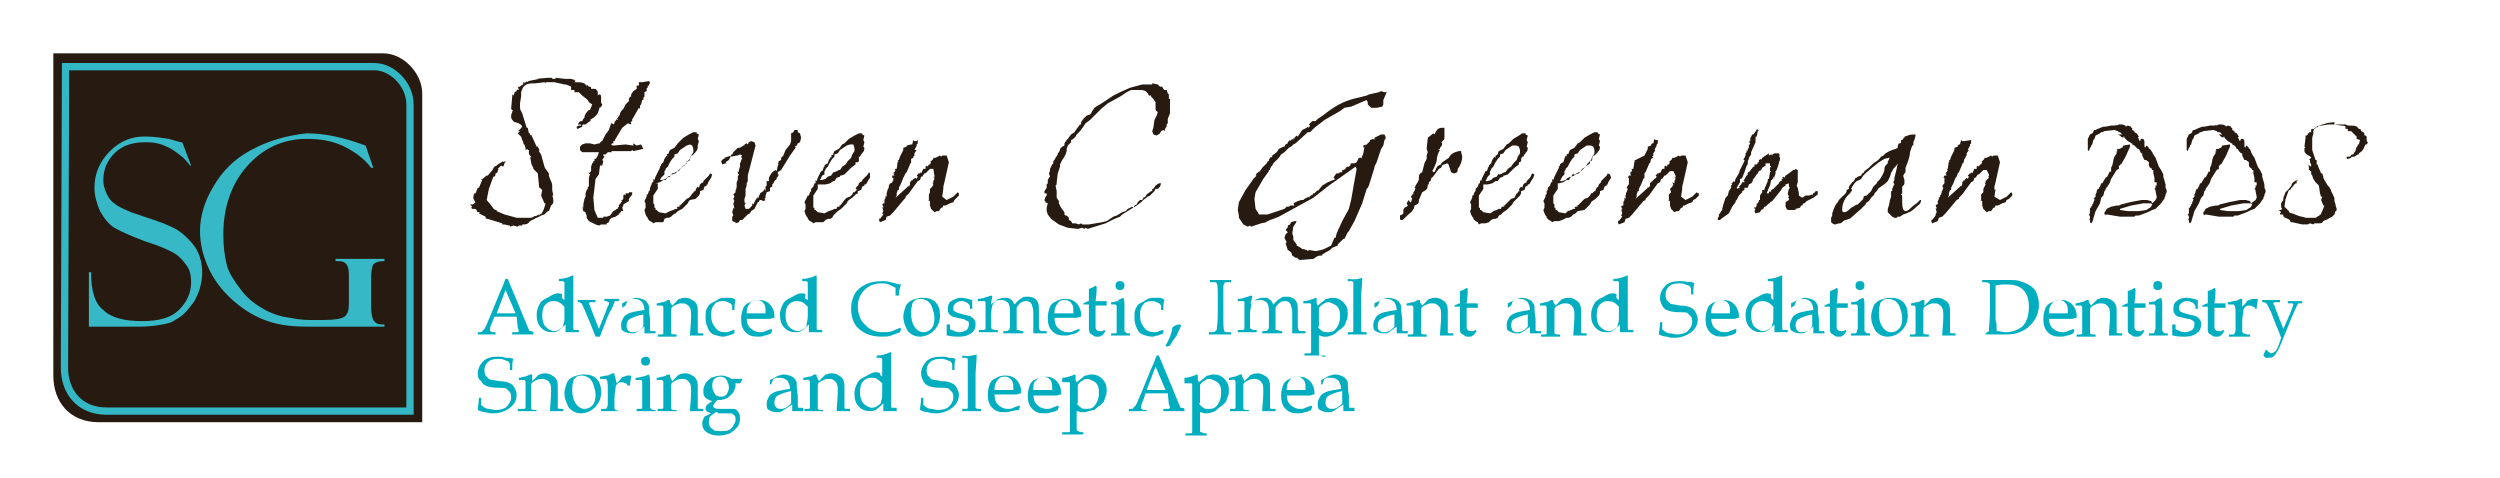 <?xml version="1.0" encoding="utf-8"?>
<!-- Generator: Adobe Illustrator 21.0.0, SVG Export Plug-In . SVG Version: 6.00 Build 0)  -->
<svg version="1.1" id="Layer_1" xmlns="http://www.w3.org/2000/svg" xmlns:xlink="http://www.w3.org/1999/xlink" x="0px" y="0px"
	 viewBox="0 0 225 43" style="enable-background:new 0 0 225 43;" xml:space="preserve">
<style type="text/css">
	.st0{fill:#00AEBF;}
	.st1{clip-path:url(#SVGID_2_);fill:#271A11;}
	.st2{clip-path:url(#SVGID_2_);fill:none;stroke:#231F20;stroke-width:1.312;}
	.st3{fill:none;stroke:#33B7C5;stroke-width:0.656;}
	.st4{fill:#271A11;}
	.st5{fill:#36B8C6;}
</style>
<title>Artboard 1</title>
<g>
	<path class="st0" d="M46.2,32.3c-0.1,0.2-0.1,0.6-0.1,1h-0.2V33c0-0.2,0-0.3-0.1-0.4c0-0.1-0.2-0.1-0.4-0.2
		c-0.2-0.1-0.4-0.1-0.6-0.1c-0.4,0-0.7,0.1-0.9,0.3c-0.2,0.2-0.3,0.4-0.3,0.7c0,0.2,0,0.3,0.1,0.5c0.1,0.1,0.2,0.2,0.3,0.3
		c0.1,0.1,0.5,0.1,0.9,0.2c0.5,0,0.8,0.1,1,0.2c0.2,0.1,0.3,0.2,0.4,0.4c0.1,0.2,0.2,0.4,0.2,0.6c0,0.5-0.2,0.9-0.6,1.2
		c-0.4,0.3-0.9,0.5-1.5,0.5c-0.2,0-0.4,0-0.7-0.1c-0.2,0-0.5-0.1-0.7-0.2c0-0.3,0.1-0.6,0.1-1.1h0.2v0.2c0,0.2,0,0.4,0,0.4
		c0,0.1,0.1,0.1,0.2,0.2c0.1,0.1,0.3,0.2,0.5,0.2c0.2,0,0.4,0.1,0.6,0.1c0.4,0,0.8-0.1,1-0.3c0.2-0.2,0.4-0.5,0.4-0.8
		c0-0.2,0-0.3-0.1-0.5c-0.1-0.1-0.2-0.2-0.3-0.3c-0.1-0.1-0.4-0.1-0.8-0.1c-0.5,0-0.9-0.1-1.1-0.2s-0.3-0.2-0.4-0.4
		C43,34.1,43,33.8,43,33.6c0-0.4,0.2-0.8,0.5-1.1c0.3-0.3,0.8-0.4,1.3-0.4c0.2,0,0.5,0,0.7,0.1C45.7,32.2,46,32.2,46.2,32.3z"/>
	<path class="st0" d="M47.9,34.3l0.5-0.5c0.1-0.1,0.1-0.1,0.2-0.1c0.2-0.1,0.3-0.1,0.5-0.1c0.2,0,0.5,0.1,0.6,0.2
		c0.2,0.1,0.3,0.2,0.4,0.4c0.1,0.2,0.1,0.4,0.1,0.8l0,1.1c0,0.4,0,0.6,0,0.6c0,0.1,0.1,0.1,0.3,0.1h0.2V37c-0.2,0-0.5,0-0.6,0
		c-0.2,0-0.4,0-0.6,0c0-0.4,0.1-1.1,0.1-1.8c0-0.3,0-0.5-0.1-0.7c-0.1-0.1-0.1-0.2-0.3-0.3s-0.3-0.1-0.5-0.1c-0.2,0-0.4,0.1-0.6,0.2
		c-0.2,0.1-0.3,0.2-0.3,0.4c0,0.1,0,0.3,0,0.7c0,0.4,0,0.8,0,1.2c0,0.1,0,0.2,0,0.2c0.1,0.1,0.2,0.1,0.3,0.1h0.2V37
		c-0.4,0-0.7,0-0.9,0c-0.2,0-0.5,0-0.8,0v-0.2H47c0.2,0,0.3,0,0.3-0.1c0-0.1,0-0.6,0-1.4c0-0.4,0-0.7,0-0.9c0-0.1,0-0.1-0.1-0.2
		c0,0-0.1,0-0.3,0h-0.2V34c0.2,0,0.4-0.1,0.5-0.1s0.3-0.1,0.5-0.2c0,0,0,0,0.1,0c0,0,0.1,0,0.1,0.1l0,0.1L47.9,34.3z"/>
	<path class="st0" d="M50.8,35.4c0-0.3,0.1-0.6,0.2-0.9c0.1-0.3,0.4-0.5,0.6-0.6c0.3-0.1,0.6-0.2,0.9-0.2c0.5,0,0.9,0.1,1.2,0.4
		c0.3,0.3,0.4,0.7,0.4,1.2c0,0.6-0.2,1-0.6,1.4c-0.3,0.3-0.8,0.5-1.2,0.5c-0.5,0-0.8-0.2-1.1-0.5C51,36.3,50.8,35.9,50.8,35.4z
		 M51.5,35.1c0,0.5,0.1,0.9,0.3,1.2c0.2,0.3,0.5,0.5,0.8,0.5c0.3,0,0.5-0.1,0.7-0.3c0.2-0.2,0.3-0.5,0.3-1c0-0.3-0.1-0.6-0.2-0.9
		c-0.1-0.3-0.2-0.4-0.4-0.6c-0.2-0.1-0.4-0.2-0.6-0.2c-0.2,0-0.3,0-0.5,0.1c-0.1,0.1-0.3,0.2-0.3,0.4C51.5,34.7,51.5,34.9,51.5,35.1
		z"/>
	<path class="st0" d="M55.5,34.5c0.1-0.1,0.2-0.2,0.3-0.3c0.1-0.2,0.2-0.3,0.4-0.3c0.1-0.1,0.2-0.1,0.3-0.1c0.1,0,0.2,0,0.3,0
		c0,0,0,0,0,0.1l0,0c0,0.2-0.1,0.4-0.1,0.8h-0.2c-0.1-0.1-0.1-0.2-0.2-0.2c-0.1,0-0.2-0.1-0.3-0.1c-0.1,0-0.3,0-0.4,0.1
		c-0.1,0.1-0.2,0.2-0.2,0.4c0,0.2-0.1,0.5-0.1,1c0,0.3,0,0.6,0,0.8c0,0.1,0,0.1,0.1,0.2c0.1,0,0.2,0.1,0.4,0.1h0.2V37
		c-0.4,0-0.7,0-1,0c-0.3,0-0.6,0-0.9,0v-0.2l0.3,0c0.1,0,0.2,0,0.2-0.1c0,0,0.1-0.1,0.1-0.3c0-0.3,0-0.7,0-1.2c0-0.6,0-0.9-0.1-1
		c0-0.1-0.1-0.1-0.3-0.1h-0.3v-0.2c0.2,0,0.4-0.1,0.6-0.1c0.2,0,0.3-0.1,0.5-0.2c0,0,0.1,0,0.1,0c0,0,0,0,0.1,0c0,0,0,0,0,0.1
		L55.5,34.5z"/>
	<path class="st0" d="M58.4,33.7L58.4,33.7c0.1,0.2,0.1,0.4,0.1,0.6c0,0.7,0,1.2,0,1.5c0,0.3,0,0.6,0,0.8c0,0.1,0,0.1,0.1,0.2
		c0,0,0.1,0.1,0.2,0.1l0.2,0V37c-0.3,0-0.6,0-0.9,0c-0.3,0-0.5,0-0.8,0v-0.2l0.3,0c0.1,0,0.2,0,0.2-0.1c0,0,0-0.1,0-0.3
		c0-0.3,0-0.7,0-1.2c0-0.4,0-0.6,0-0.8c0-0.1,0-0.1-0.1-0.2c0,0-0.1,0-0.2,0h-0.3V34c0.3,0,0.5-0.1,0.6-0.1S58.2,33.8,58.4,33.7z
		 M58.1,32.1c0.1,0,0.2,0,0.3,0.1c0.1,0.1,0.1,0.2,0.1,0.3s0,0.2-0.1,0.3c-0.1,0.1-0.2,0.1-0.3,0.1c-0.1,0-0.2,0-0.3-0.1
		c-0.1-0.1-0.1-0.2-0.1-0.3s0-0.2,0.1-0.3C57.9,32.2,58,32.1,58.1,32.1z"/>
	<path class="st0" d="M60.5,34.3l0.5-0.5c0.1-0.1,0.1-0.1,0.2-0.1c0.2-0.1,0.3-0.1,0.5-0.1c0.2,0,0.5,0.1,0.6,0.2
		c0.2,0.1,0.3,0.2,0.4,0.4s0.1,0.4,0.1,0.8l0,1.1c0,0.4,0,0.6,0,0.6c0,0.1,0.1,0.1,0.3,0.1h0.2V37c-0.2,0-0.5,0-0.6,0
		c-0.2,0-0.4,0-0.6,0c0-0.4,0.1-1.1,0.1-1.8c0-0.3,0-0.5-0.1-0.7c-0.1-0.1-0.1-0.2-0.3-0.3c-0.1-0.1-0.3-0.1-0.5-0.1
		c-0.2,0-0.4,0.1-0.6,0.2c-0.2,0.1-0.3,0.2-0.3,0.4c0,0.1,0,0.3,0,0.7c0,0.4,0,0.8,0,1.2c0,0.1,0,0.2,0,0.2c0.1,0.1,0.2,0.1,0.3,0.1
		h0.2V37c-0.4,0-0.7,0-0.9,0c-0.2,0-0.5,0-0.8,0v-0.2h0.2c0.2,0,0.3,0,0.3-0.1c0-0.1,0-0.6,0-1.4c0-0.4,0-0.7,0-0.9
		c0-0.1,0-0.1-0.1-0.2c0,0-0.1,0-0.3,0h-0.2V34c0.2,0,0.4-0.1,0.5-0.1c0.2,0,0.3-0.1,0.5-0.2c0,0,0,0,0.1,0c0,0,0.1,0,0.1,0.1l0,0.1
		L60.5,34.3z"/>
	<path class="st0" d="M66.1,34.3c0.1,0.1,0.1,0.3,0.1,0.4c0,0.2-0.1,0.4-0.2,0.6c-0.1,0.2-0.3,0.3-0.5,0.5c-0.2,0.1-0.5,0.2-0.7,0.2
		l-0.2,0c-0.2,0.1-0.2,0.2-0.3,0.3c0,0.1-0.1,0.1-0.1,0.2c0,0.1,0,0.2,0.1,0.2c0.1,0.1,0.3,0.1,0.5,0.1c0.1,0,0.3,0,0.5,0
		c0.3,0,0.5,0,0.6,0c0.2,0,0.3,0,0.4,0.1c0.1,0.1,0.2,0.2,0.2,0.3c0.1,0.1,0.1,0.3,0.1,0.5c0,0.3-0.1,0.5-0.2,0.7
		c-0.2,0.2-0.4,0.4-0.7,0.6c-0.3,0.1-0.6,0.2-1,0.2c-0.5,0-0.8-0.1-1.1-0.3c-0.3-0.2-0.4-0.5-0.4-0.8c0-0.2,0.1-0.4,0.2-0.6
		c0.2-0.1,0.4-0.2,0.6-0.3c-0.2-0.1-0.3-0.1-0.4-0.2c-0.1-0.1-0.1-0.1-0.1-0.2c0-0.1,0-0.2,0.1-0.3c0-0.1,0.1-0.1,0.2-0.2l0.3-0.2
		c-0.3-0.1-0.5-0.2-0.6-0.3c-0.2-0.2-0.2-0.4-0.2-0.7c0-0.2,0.1-0.4,0.2-0.6c0.1-0.2,0.3-0.3,0.5-0.5c0.3-0.1,0.6-0.2,0.9-0.2
		c0.2,0,0.3,0,0.5,0.1c0.1,0,0.3,0.1,0.4,0.2h0.3c0.3,0,0.5,0,0.7,0l0,0.1c-0.1,0.1-0.1,0.2-0.2,0.3H66.1z M64.6,37.1
		c-0.2,0-0.3,0-0.3,0.1c-0.2,0.1-0.3,0.2-0.4,0.3c-0.1,0.1-0.1,0.3-0.1,0.5c0,0.3,0.1,0.5,0.3,0.6c0.2,0.2,0.4,0.2,0.8,0.2
		c0.3,0,0.5,0,0.7-0.1c0.2-0.1,0.3-0.2,0.4-0.4c0.1-0.2,0.2-0.3,0.2-0.5c0-0.2,0-0.3-0.1-0.4c-0.1-0.1-0.2-0.2-0.3-0.2
		c-0.1,0-0.2,0-0.4,0H64.6z M65.6,34.9c0-0.3-0.1-0.5-0.2-0.7c-0.1-0.2-0.3-0.3-0.6-0.3c-0.2,0-0.4,0.1-0.5,0.2
		c-0.1,0.1-0.2,0.3-0.2,0.6c0,0.3,0.1,0.5,0.2,0.7c0.1,0.2,0.3,0.3,0.6,0.3c0.2,0,0.4-0.1,0.5-0.2C65.5,35.3,65.6,35.1,65.6,34.9z"
		/>
	<path class="st0" d="M69.3,34.6l0-0.2l0-0.2l0.4-0.2c0.2-0.1,0.3-0.2,0.4-0.2c0.1,0,0.3-0.1,0.4-0.1c0.3,0,0.6,0.1,0.8,0.2
		c0.2,0.1,0.3,0.3,0.4,0.5c0,0.2,0,0.6,0.1,1.2c0,0.6,0,1,0,1c0,0.1,0.1,0.1,0.2,0.1h0.3V37c-0.3,0-0.4,0-0.5,0c-0.1,0-0.3,0-0.5,0
		l0-0.3c0-0.1,0-0.2,0-0.3L70.4,37c-0.1,0-0.1,0.1-0.2,0.1s-0.1,0-0.3,0c-0.3,0-0.5-0.1-0.7-0.2c-0.2-0.1-0.2-0.3-0.2-0.6
		c0-0.2,0.1-0.4,0.2-0.6c0.1-0.2,0.3-0.3,0.5-0.4c0.2-0.1,0.7-0.2,1.4-0.3c0-0.3-0.1-0.5-0.2-0.7c-0.2-0.2-0.4-0.3-0.7-0.3
		c-0.1,0-0.2,0-0.3,0c-0.1,0-0.2,0.1-0.3,0.1c-0.1,0.2-0.1,0.3-0.2,0.5L69.3,34.6z M71.2,35.2c-0.6,0.1-1,0.3-1.2,0.4
		c-0.2,0.1-0.3,0.3-0.3,0.6c0,0.2,0,0.3,0.1,0.4c0.1,0.1,0.2,0.2,0.4,0.2c0.2,0,0.3,0,0.5-0.1c0.2-0.1,0.3-0.2,0.5-0.4l0-0.8
		L71.2,35.2z"/>
	<path class="st0" d="M73.7,34.3l0.5-0.5c0.1-0.1,0.1-0.1,0.2-0.1c0.2-0.1,0.3-0.1,0.5-0.1c0.2,0,0.5,0.1,0.6,0.2
		c0.2,0.1,0.3,0.2,0.4,0.4S76,34.6,76,35l0,1.1c0,0.4,0,0.6,0,0.6c0,0.1,0.1,0.1,0.3,0.1h0.2V37c-0.2,0-0.5,0-0.6,0
		c-0.2,0-0.4,0-0.6,0c0-0.4,0.1-1.1,0.1-1.8c0-0.3,0-0.5-0.1-0.7c-0.1-0.1-0.1-0.2-0.3-0.3c-0.1-0.1-0.3-0.1-0.5-0.1
		c-0.2,0-0.4,0.1-0.6,0.2c-0.2,0.1-0.3,0.2-0.3,0.4c0,0.1,0,0.3,0,0.7c0,0.4,0,0.8,0,1.2c0,0.1,0,0.2,0,0.2c0.1,0.1,0.2,0.1,0.3,0.1
		h0.2V37c-0.4,0-0.7,0-0.9,0c-0.2,0-0.5,0-0.8,0v-0.2h0.2c0.2,0,0.3,0,0.3-0.1c0-0.1,0-0.6,0-1.4c0-0.4,0-0.7,0-0.9
		c0-0.1,0-0.1-0.1-0.2s-0.1,0-0.3,0h-0.2V34c0.2,0,0.4-0.1,0.5-0.1c0.2,0,0.3-0.1,0.5-0.2c0,0,0,0,0.1,0c0,0,0.1,0,0.1,0.1l0,0.1
		L73.7,34.3z"/>
	<path class="st0" d="M79.4,33.9v-1.3c0-0.1,0-0.2,0-0.3c0,0-0.1-0.1-0.2-0.1h-0.3v-0.2c0.4,0,0.8-0.1,1.2-0.3l0.1,0
		c0,0.2,0,0.5,0,0.9l0,0.9l0,0.3V36c0,0.4,0,0.6,0,0.6c0,0.1,0.1,0.1,0.3,0.1l0.2,0V37c-0.3,0-0.5,0-0.8,0c0,0-0.2,0-0.4,0
		c0-0.2,0-0.4,0-0.7c-0.2,0.2-0.4,0.4-0.7,0.6c-0.2,0.1-0.4,0.1-0.5,0.1c-0.4,0-0.7-0.1-1-0.4c-0.3-0.3-0.4-0.7-0.4-1.2
		c0-0.3,0.1-0.6,0.2-0.8c0.1-0.2,0.2-0.4,0.4-0.5c0.1-0.1,0.4-0.2,0.7-0.4c0.2-0.1,0.4-0.2,0.6-0.2c0.1,0,0.3,0,0.4,0.1
		C79.2,33.8,79.3,33.8,79.4,33.9z M79.4,34.5c-0.2-0.2-0.3-0.3-0.5-0.4C78.8,34,78.6,34,78.4,34c-0.3,0-0.5,0.1-0.7,0.3
		c-0.2,0.2-0.3,0.5-0.3,1c0,0.4,0.1,0.8,0.3,1c0.2,0.2,0.5,0.4,0.8,0.4c0.2,0,0.4-0.1,0.5-0.2c0.2-0.1,0.3-0.2,0.3-0.4
		c0.1-0.2,0.1-0.4,0.1-0.8V34.5z"/>
	<path class="st0" d="M86,32.3c-0.1,0.2-0.1,0.6-0.1,1h-0.2V33c0-0.2,0-0.3-0.1-0.4c0-0.1-0.2-0.1-0.4-0.2c-0.2-0.1-0.4-0.1-0.6-0.1
		c-0.4,0-0.7,0.1-0.9,0.3c-0.2,0.2-0.3,0.4-0.3,0.7c0,0.2,0,0.3,0.1,0.5c0.1,0.1,0.2,0.2,0.3,0.3c0.1,0.1,0.5,0.1,0.9,0.2
		c0.5,0,0.8,0.1,1,0.2c0.2,0.1,0.3,0.2,0.4,0.4c0.1,0.2,0.2,0.4,0.2,0.6c0,0.5-0.2,0.9-0.6,1.2c-0.4,0.3-0.9,0.5-1.5,0.5
		c-0.2,0-0.4,0-0.7-0.1c-0.2,0-0.5-0.1-0.7-0.2c0-0.3,0.1-0.6,0.1-1.1h0.2v0.2c0,0.2,0,0.4,0,0.4c0,0.1,0.1,0.1,0.2,0.2
		c0.1,0.1,0.3,0.2,0.5,0.2c0.2,0,0.4,0.1,0.6,0.1c0.4,0,0.8-0.1,1-0.3c0.2-0.2,0.4-0.5,0.4-0.8c0-0.2,0-0.3-0.1-0.5
		c-0.1-0.1-0.2-0.2-0.3-0.3c-0.1-0.1-0.4-0.1-0.8-0.1c-0.5,0-0.9-0.1-1.1-0.2s-0.3-0.2-0.4-0.4c-0.1-0.2-0.2-0.4-0.2-0.7
		c0-0.4,0.2-0.8,0.5-1.1c0.3-0.3,0.8-0.4,1.3-0.4c0.2,0,0.5,0,0.7,0.1C85.6,32.2,85.8,32.2,86,32.3z"/>
	<path class="st0" d="M87.9,31.9c0,0.7-0.1,1.3-0.1,1.8v1.8c0,0.7,0,1.1,0,1.2c0,0,0.1,0.1,0.2,0.1l0.3,0V37c-0.3,0-0.5,0-0.7,0
		c-0.3,0-0.6,0-1,0v-0.2l0.3,0c0.1,0,0.2,0,0.2-0.1c0-0.1,0-0.5,0-1.2v-1.8l0-0.7l0-0.5c0-0.1,0-0.2,0-0.2c0,0-0.1-0.1-0.2-0.1h-0.3
		v-0.2C87.2,32.1,87.5,32,87.9,31.9L87.9,31.9z"/>
	<path class="st0" d="M89.5,35.4c0,0.5,0.1,0.8,0.3,1c0.2,0.2,0.5,0.4,0.9,0.4c0.2,0,0.3,0,0.5-0.1c0.2-0.1,0.3-0.1,0.5-0.2l0.1,0.1
		l-0.1,0.3C91.4,36.9,91.2,37,91,37c-0.2,0.1-0.4,0.1-0.6,0.1c-0.5,0-0.8-0.1-1.1-0.4c-0.3-0.3-0.4-0.7-0.4-1.2c0-0.4,0.1-0.7,0.2-1
		c0.1-0.2,0.3-0.4,0.6-0.5c0.3-0.2,0.6-0.2,0.8-0.2c0.4,0,0.7,0.1,1,0.4c0.2,0.2,0.4,0.6,0.4,1l0,0.2c-0.2,0-0.3,0.1-0.4,0.1
		c-0.2,0-0.6,0-1,0H89.5z M89.5,35.1c0.4,0,0.8,0,1.2,0c0.2,0,0.3,0,0.5,0v-0.2c0-0.2,0-0.4-0.1-0.6c-0.1-0.1-0.1-0.2-0.3-0.3
		c-0.1-0.1-0.3-0.1-0.4-0.1c-0.3,0-0.5,0.1-0.6,0.3C89.6,34.4,89.5,34.7,89.5,35.1z"/>
	<path class="st0" d="M93,35.4c0,0.5,0.1,0.8,0.3,1c0.2,0.2,0.5,0.4,0.9,0.4c0.2,0,0.3,0,0.5-0.1c0.2-0.1,0.3-0.1,0.5-0.2l0.1,0.1
		l-0.1,0.3c-0.2,0.1-0.4,0.2-0.6,0.2c-0.2,0.1-0.4,0.1-0.6,0.1c-0.5,0-0.8-0.1-1.1-0.4c-0.3-0.3-0.4-0.7-0.4-1.2
		c0-0.4,0.1-0.7,0.2-1c0.1-0.2,0.3-0.4,0.6-0.5c0.3-0.2,0.6-0.2,0.8-0.2c0.4,0,0.7,0.1,1,0.4c0.2,0.2,0.4,0.6,0.4,1l0,0.2
		c-0.2,0-0.3,0.1-0.4,0.1c-0.2,0-0.6,0-1,0H93z M93,35.1c0.4,0,0.8,0,1.2,0c0.2,0,0.3,0,0.5,0v-0.2c0-0.2,0-0.4-0.1-0.6
		c-0.1-0.1-0.1-0.2-0.3-0.3s-0.3-0.1-0.4-0.1c-0.3,0-0.5,0.1-0.6,0.3C93,34.4,93,34.7,93,35.1z"/>
	<path class="st0" d="M96.9,34.4l0.5-0.4c0.1-0.1,0.2-0.2,0.3-0.2c0.1,0,0.3-0.1,0.5-0.1c0.4,0,0.7,0.1,1,0.4c0.3,0.3,0.4,0.6,0.4,1
		c0,0.2,0,0.4-0.1,0.6c-0.1,0.2-0.1,0.4-0.2,0.5c-0.1,0.1-0.2,0.2-0.3,0.3c0,0-0.2,0.1-0.4,0.3l-0.1,0.1C98.2,36.9,98.1,37,98,37
		c-0.1,0-0.2,0.1-0.4,0.1c-0.1,0-0.2,0-0.3,0c-0.1,0-0.2-0.1-0.4-0.1v0.5c0,0.5,0,0.9,0,1.1c0,0.1,0,0.2,0.1,0.2
		c0.1,0,0.2,0.1,0.3,0.1h0.2v0.2c-0.4,0-0.8,0-1,0c-0.2,0-0.5,0-0.9,0v-0.2H96c0.2,0,0.3,0,0.3-0.1c0-0.1,0-0.5,0-1.2v-2.1
		c0-0.4,0-0.7,0-0.9c0-0.1,0-0.2-0.1-0.2c0,0-0.1,0-0.3,0h-0.3V34c0.3,0,0.6-0.1,0.9-0.2l0.2-0.1c0,0,0.1,0,0.1,0.1l0,0.4L96.9,34.4
		z M96.9,36.3c0.1,0.2,0.3,0.3,0.4,0.4c0.1,0.1,0.3,0.1,0.5,0.1c0.4,0,0.6-0.1,0.8-0.4c0.2-0.3,0.3-0.6,0.3-1c0-0.3,0-0.5-0.1-0.7
		c-0.1-0.2-0.2-0.3-0.4-0.4c-0.2-0.1-0.4-0.2-0.5-0.2c-0.1,0-0.3,0-0.4,0.1c-0.1,0.1-0.2,0.1-0.3,0.2s-0.2,0.2-0.2,0.3
		c0,0.1,0,0.2,0,0.5V36.3z"/>
	<path class="st0" d="M105.1,35.4h-2l-0.2,0.6c-0.2,0.4-0.2,0.6-0.2,0.7c0,0.1,0,0.1,0,0.1c0,0,0.1,0,0.2,0.1l0.3,0V37
		c-0.2,0-0.5,0-0.7,0c-0.3,0-0.6,0-0.9,0v-0.2l0.1,0c0.2,0,0.3,0,0.3-0.1c0,0,0.1-0.1,0.2-0.2c0.2-0.3,0.3-0.7,0.5-1.1l0.9-2.2
		c0.3-0.6,0.4-1,0.5-1.2h0.2l1.7,4.1c0.1,0.3,0.2,0.4,0.2,0.5c0,0.1,0.1,0.1,0.1,0.1c0.1,0,0.2,0,0.3,0.1V37c-0.3,0-0.6,0-0.9,0
		c-0.3,0-0.6,0-1,0v-0.2l0.3,0c0.1,0,0.2,0,0.2,0c0,0,0.1-0.1,0.1-0.1c0,0,0-0.1-0.1-0.3L105.1,35.4z M103.2,35.1h1.7l-0.9-2.1
		L103.2,35.1z"/>
	<path class="st0" d="M107.9,34.4l0.5-0.4c0.1-0.1,0.2-0.2,0.3-0.2c0.1,0,0.3-0.1,0.5-0.1c0.4,0,0.7,0.1,1,0.4
		c0.3,0.3,0.4,0.6,0.4,1c0,0.2,0,0.4-0.1,0.6c-0.1,0.2-0.1,0.4-0.2,0.5c-0.1,0.1-0.2,0.2-0.3,0.3c0,0-0.2,0.1-0.4,0.3l-0.1,0.1
		c-0.2,0.1-0.3,0.2-0.4,0.2c-0.1,0-0.2,0.1-0.4,0.1c-0.1,0-0.2,0-0.3,0c-0.1,0-0.2-0.1-0.4-0.1v0.5c0,0.5,0,0.9,0,1.1
		c0,0.1,0,0.2,0.1,0.2c0.1,0,0.2,0.1,0.3,0.1h0.2v0.2c-0.4,0-0.8,0-1,0c-0.2,0-0.5,0-0.9,0v-0.2h0.3c0.2,0,0.3,0,0.3-0.1
		c0-0.1,0-0.5,0-1.2v-2.1c0-0.4,0-0.7,0-0.9c0-0.1,0-0.2-0.1-0.2c0,0-0.1,0-0.3,0h-0.3V34c0.3,0,0.6-0.1,0.9-0.2l0.2-0.1
		c0,0,0.1,0,0.1,0.1l0,0.4L107.9,34.4z M107.9,36.3c0.1,0.2,0.3,0.3,0.4,0.4c0.1,0.1,0.3,0.1,0.5,0.1c0.4,0,0.6-0.1,0.8-0.4
		c0.2-0.3,0.3-0.6,0.3-1c0-0.3,0-0.5-0.1-0.7c-0.1-0.2-0.2-0.3-0.4-0.4c-0.2-0.1-0.4-0.2-0.5-0.2c-0.1,0-0.3,0-0.4,0.1
		c-0.1,0.1-0.2,0.1-0.3,0.2c-0.1,0.1-0.2,0.2-0.2,0.3c0,0.1,0,0.2,0,0.5V36.3z"/>
	<path class="st0" d="M112,34.3l0.5-0.5c0.1-0.1,0.1-0.1,0.2-0.1c0.2-0.1,0.3-0.1,0.5-0.1c0.2,0,0.5,0.1,0.6,0.2
		c0.2,0.1,0.3,0.2,0.4,0.4s0.1,0.4,0.1,0.8l0,1.1c0,0.4,0,0.6,0,0.6c0,0.1,0.1,0.1,0.3,0.1h0.2V37c-0.2,0-0.5,0-0.6,0
		c-0.2,0-0.4,0-0.6,0c0-0.4,0.1-1.1,0.1-1.8c0-0.3,0-0.5-0.1-0.7c-0.1-0.1-0.1-0.2-0.3-0.3s-0.3-0.1-0.5-0.1c-0.2,0-0.4,0.1-0.6,0.2
		c-0.2,0.1-0.3,0.2-0.3,0.4c0,0.1,0,0.3,0,0.7c0,0.4,0,0.8,0,1.2c0,0.1,0,0.2,0,0.2c0.1,0.1,0.2,0.1,0.3,0.1h0.2V37
		c-0.4,0-0.7,0-0.9,0c-0.2,0-0.5,0-0.8,0v-0.2h0.2c0.2,0,0.3,0,0.3-0.1c0-0.1,0-0.6,0-1.4c0-0.4,0-0.7,0-0.9c0-0.1,0-0.1-0.1-0.2
		s-0.1,0-0.3,0h-0.2V34c0.2,0,0.4-0.1,0.5-0.1s0.3-0.1,0.5-0.2c0,0,0,0,0.1,0c0,0,0.1,0,0.1,0.1l0,0.1L112,34.3z"/>
	<path class="st0" d="M115.8,35.4c0,0.5,0.1,0.8,0.3,1c0.2,0.2,0.5,0.4,0.9,0.4c0.2,0,0.3,0,0.5-0.1c0.2-0.1,0.3-0.1,0.5-0.2
		l0.1,0.1l-0.1,0.3c-0.2,0.1-0.4,0.2-0.6,0.2c-0.2,0.1-0.4,0.1-0.6,0.1c-0.5,0-0.8-0.1-1.1-0.4c-0.3-0.3-0.4-0.7-0.4-1.2
		c0-0.4,0.1-0.7,0.2-1c0.1-0.2,0.3-0.4,0.6-0.5c0.3-0.2,0.6-0.2,0.8-0.2c0.4,0,0.7,0.1,1,0.4c0.2,0.2,0.4,0.6,0.4,1l0,0.2
		c-0.2,0-0.3,0.1-0.4,0.1c-0.2,0-0.6,0-1,0H115.8z M115.8,35.1c0.4,0,0.8,0,1.2,0c0.2,0,0.3,0,0.5,0v-0.2c0-0.2,0-0.4-0.1-0.6
		c-0.1-0.1-0.1-0.2-0.3-0.3c-0.1-0.1-0.3-0.1-0.4-0.1c-0.3,0-0.5,0.1-0.6,0.3C115.9,34.4,115.8,34.7,115.8,35.1z"/>
	<path class="st0" d="M118.9,34.6l0-0.2l0-0.2l0.4-0.2c0.2-0.1,0.3-0.2,0.4-0.2c0.1,0,0.3-0.1,0.4-0.1c0.3,0,0.6,0.1,0.8,0.2
		c0.2,0.1,0.3,0.3,0.4,0.5c0,0.2,0,0.6,0.1,1.2c0,0.6,0,1,0,1c0,0.1,0.1,0.1,0.2,0.1h0.3V37c-0.3,0-0.4,0-0.5,0c-0.1,0-0.3,0-0.5,0
		l0-0.3c0-0.1,0-0.2,0-0.3L120,37c-0.1,0-0.1,0.1-0.2,0.1c-0.1,0-0.1,0-0.3,0c-0.3,0-0.5-0.1-0.7-0.2c-0.2-0.1-0.2-0.3-0.2-0.6
		c0-0.2,0.1-0.4,0.2-0.6c0.1-0.2,0.3-0.3,0.5-0.4c0.2-0.1,0.7-0.2,1.4-0.3c0-0.3-0.1-0.5-0.2-0.7c-0.2-0.2-0.4-0.3-0.7-0.3
		c-0.1,0-0.2,0-0.3,0c-0.1,0-0.2,0.1-0.3,0.1c-0.1,0.2-0.1,0.3-0.2,0.5L118.9,34.6z M120.8,35.2c-0.6,0.1-1,0.3-1.2,0.4
		c-0.2,0.1-0.3,0.3-0.3,0.6c0,0.2,0,0.3,0.1,0.4c0.1,0.1,0.2,0.2,0.4,0.2c0.2,0,0.3,0,0.5-0.1c0.2-0.1,0.3-0.2,0.5-0.4l0-0.8
		L120.8,35.2z"/>
</g>
<g>
	<path class="st0" d="M46.5,28.5h-2L44.3,29c-0.2,0.4-0.2,0.6-0.2,0.7c0,0.1,0,0.1,0,0.1c0,0,0.1,0,0.2,0.1l0.3,0v0.2
		c-0.2,0-0.5,0-0.7,0c-0.3,0-0.6,0-0.9,0v-0.2l0.1,0c0.2,0,0.3,0,0.3-0.1c0,0,0.1-0.1,0.2-0.2c0.2-0.3,0.3-0.7,0.5-1.1l0.9-2.2
		c0.3-0.6,0.4-1,0.5-1.2h0.2l1.7,4.1c0.1,0.3,0.2,0.4,0.2,0.5c0,0.1,0.1,0.1,0.1,0.1c0.1,0,0.2,0,0.3,0.1v0.2c-0.3,0-0.6,0-0.9,0
		c-0.3,0-0.6,0-1,0v-0.2l0.3,0c0.1,0,0.2,0,0.2,0c0,0,0.1-0.1,0.1-0.1c0,0,0-0.1-0.1-0.3L46.5,28.5z M44.7,28.2h1.7l-0.9-2.1
		L44.7,28.2z"/>
	<path class="st0" d="M50.8,27v-1.3c0-0.1,0-0.2,0-0.3c0,0-0.1-0.1-0.2-0.1h-0.3v-0.2c0.4,0,0.8-0.1,1.2-0.3l0.1,0
		c0,0.2,0,0.5,0,0.9l0,0.9l0,0.3v2.1c0,0.4,0,0.6,0,0.6c0,0.1,0.1,0.1,0.3,0.1l0.2,0v0.2c-0.3,0-0.5,0-0.8,0c0,0-0.2,0-0.4,0
		c0-0.2,0-0.4,0-0.7c-0.2,0.2-0.4,0.4-0.7,0.6c-0.2,0.1-0.4,0.1-0.5,0.1c-0.4,0-0.7-0.1-1-0.4c-0.3-0.3-0.4-0.7-0.4-1.2
		c0-0.3,0.1-0.6,0.2-0.8c0.1-0.2,0.2-0.4,0.4-0.5c0.1-0.1,0.4-0.2,0.7-0.4c0.2-0.1,0.4-0.2,0.6-0.2c0.1,0,0.3,0,0.4,0.1
		C50.5,26.9,50.7,26.9,50.8,27z M50.8,27.6c-0.2-0.2-0.3-0.3-0.5-0.4c-0.2-0.1-0.3-0.1-0.5-0.1c-0.3,0-0.5,0.1-0.7,0.3
		c-0.2,0.2-0.3,0.5-0.3,1c0,0.4,0.1,0.8,0.3,1c0.2,0.2,0.5,0.4,0.8,0.4c0.2,0,0.4-0.1,0.5-0.2c0.2-0.1,0.3-0.2,0.3-0.4
		c0.1-0.2,0.1-0.4,0.1-0.8V27.6z"/>
	<path class="st0" d="M54.4,27.1v-0.2c0.2,0,0.4,0,0.6,0c0.2,0,0.4,0,0.7,0v0.2h-0.1c-0.1,0-0.1,0-0.2,0c0,0-0.1,0-0.1,0.1
		c0,0-0.1,0.2-0.2,0.5c-0.3,0.5-0.5,1-0.6,1.3c-0.1,0.3-0.3,0.7-0.5,1.3h-0.4c-0.3-0.8-0.6-1.5-0.9-2.2c-0.1-0.3-0.2-0.4-0.2-0.5
		c-0.1-0.1-0.1-0.3-0.2-0.3c-0.1-0.1-0.1-0.1-0.2-0.1H52v-0.2c0.3,0,0.6,0,0.8,0c0.2,0,0.5,0,0.8,0v0.2h-0.2c-0.1,0-0.2,0-0.3,0
		c0,0-0.1,0.1-0.1,0.1c0,0,0,0.1,0.1,0.2c0,0.1,0.3,0.8,0.8,2.1l0.6-1.5c0.1-0.3,0.2-0.6,0.3-0.7c0,0,0-0.1,0-0.1c0,0,0-0.1,0-0.1
		c0,0-0.1,0-0.2-0.1L54.4,27.1z"/>
	<path class="st0" d="M56,27.7l0-0.2l0-0.2l0.4-0.2c0.2-0.1,0.3-0.2,0.4-0.2c0.1,0,0.3-0.1,0.4-0.1c0.3,0,0.6,0.1,0.8,0.2
		c0.2,0.1,0.3,0.3,0.4,0.5c0,0.2,0,0.6,0.1,1.2c0,0.6,0,1,0,1c0,0.1,0.1,0.1,0.2,0.1h0.3v0.2c-0.3,0-0.4,0-0.5,0c-0.1,0-0.3,0-0.5,0
		l0-0.3c0-0.1,0-0.2,0-0.3l-0.7,0.5c-0.1,0-0.1,0.1-0.2,0.1c-0.1,0-0.1,0-0.3,0c-0.3,0-0.5-0.1-0.7-0.2c-0.2-0.1-0.2-0.3-0.2-0.6
		c0-0.2,0.1-0.4,0.2-0.6c0.1-0.2,0.3-0.3,0.5-0.4c0.2-0.1,0.7-0.2,1.4-0.3c0-0.3-0.1-0.5-0.2-0.7c-0.2-0.2-0.4-0.3-0.7-0.3
		c-0.1,0-0.2,0-0.3,0c-0.1,0-0.2,0.1-0.3,0.1c-0.1,0.2-0.1,0.3-0.2,0.5L56,27.7z M57.9,28.3c-0.6,0.1-1,0.3-1.2,0.4
		c-0.2,0.1-0.3,0.3-0.3,0.6c0,0.2,0,0.3,0.1,0.4c0.1,0.1,0.2,0.2,0.4,0.2c0.2,0,0.3,0,0.5-0.1c0.2-0.1,0.3-0.2,0.5-0.4l0-0.8
		L57.9,28.3z"/>
	<path class="st0" d="M60.5,27.5L61,27c0.1-0.1,0.1-0.1,0.2-0.1c0.2-0.1,0.3-0.1,0.5-0.1c0.2,0,0.5,0.1,0.6,0.2
		c0.2,0.1,0.3,0.2,0.4,0.4c0.1,0.2,0.1,0.4,0.1,0.8l0,1.1c0,0.4,0,0.6,0,0.6c0,0.1,0.1,0.1,0.3,0.1h0.2v0.2c-0.2,0-0.5,0-0.6,0
		c-0.2,0-0.4,0-0.6,0c0-0.4,0.1-1.1,0.1-1.8c0-0.3,0-0.5-0.1-0.7c-0.1-0.1-0.1-0.2-0.3-0.3c-0.1-0.1-0.3-0.1-0.5-0.1
		c-0.2,0-0.4,0.1-0.6,0.2c-0.2,0.1-0.3,0.2-0.3,0.4c0,0.1,0,0.3,0,0.7c0,0.4,0,0.8,0,1.2c0,0.1,0,0.2,0,0.2c0.1,0.1,0.2,0.1,0.3,0.1
		h0.2v0.2c-0.4,0-0.7,0-0.9,0c-0.2,0-0.5,0-0.8,0v-0.2h0.2c0.2,0,0.3,0,0.3-0.1c0-0.1,0-0.6,0-1.4c0-0.4,0-0.7,0-0.9
		c0-0.1,0-0.1-0.1-0.2c0,0-0.1,0-0.3,0h-0.2v-0.2c0.2,0,0.4-0.1,0.5-0.1c0.2,0,0.3-0.1,0.5-0.2c0,0,0,0,0.1,0c0,0,0.1,0,0.1,0.1
		l0,0.1L60.5,27.5z"/>
	<path class="st0" d="M66.1,29.7L66.1,29.7l0,0.3c-0.2,0.1-0.3,0.1-0.5,0.2c-0.2,0-0.3,0.1-0.5,0.1c-0.3,0-0.6-0.1-0.9-0.2
		c-0.2-0.1-0.4-0.3-0.5-0.6c-0.1-0.2-0.2-0.5-0.2-0.9c0-0.3,0-0.6,0.1-0.8c0.1-0.2,0.2-0.4,0.4-0.5c0.2-0.1,0.4-0.2,0.7-0.4
		c0.2-0.1,0.4-0.1,0.6-0.1c0.2,0,0.3,0,0.5,0c0.1,0,0.3,0.1,0.4,0.2c-0.1,0.3-0.1,0.6-0.1,0.9h-0.2v-0.2c0-0.1,0-0.3-0.1-0.3
		c0-0.1-0.1-0.1-0.3-0.2c-0.2-0.1-0.3-0.1-0.5-0.1c-0.3,0-0.6,0.1-0.7,0.3c-0.2,0.2-0.3,0.5-0.3,0.9c0,0.5,0.1,0.9,0.4,1.2
		c0.2,0.3,0.5,0.4,0.9,0.4c0.1,0,0.3,0,0.4-0.1C65.8,29.8,65.9,29.7,66.1,29.7z"/>
	<path class="st0" d="M67.2,28.5c0,0.5,0.1,0.8,0.3,1c0.2,0.2,0.5,0.4,0.9,0.4c0.2,0,0.3,0,0.5-0.1c0.2-0.1,0.3-0.1,0.5-0.2l0.1,0.1
		l-0.1,0.3c-0.2,0.1-0.4,0.2-0.6,0.2c-0.2,0.1-0.4,0.1-0.6,0.1c-0.5,0-0.8-0.1-1.1-0.4c-0.3-0.3-0.4-0.7-0.4-1.2
		c0-0.4,0.1-0.7,0.2-1c0.1-0.2,0.3-0.4,0.6-0.5c0.3-0.2,0.6-0.2,0.8-0.2c0.4,0,0.7,0.1,1,0.4c0.2,0.2,0.4,0.6,0.4,1l0,0.2
		c-0.2,0-0.3,0.1-0.4,0.1c-0.2,0-0.6,0-1,0H67.2z M67.2,28.2c0.4,0,0.8,0,1.2,0c0.2,0,0.3,0,0.5,0V28c0-0.2,0-0.4-0.1-0.6
		c-0.1-0.1-0.1-0.2-0.3-0.3s-0.3-0.1-0.4-0.1c-0.3,0-0.5,0.1-0.6,0.3C67.3,27.5,67.2,27.8,67.2,28.2z"/>
	<path class="st0" d="M72.7,27v-1.3c0-0.1,0-0.2,0-0.3c0,0-0.1-0.1-0.2-0.1h-0.3v-0.2c0.4,0,0.8-0.1,1.2-0.3l0.1,0
		c0,0.2,0,0.5,0,0.9l0,0.9l0,0.3v2.1c0,0.4,0,0.6,0,0.6c0,0.1,0.1,0.1,0.3,0.1l0.2,0v0.2c-0.3,0-0.5,0-0.8,0c0,0-0.2,0-0.4,0
		c0-0.2,0-0.4,0-0.7c-0.2,0.2-0.4,0.4-0.7,0.6c-0.2,0.1-0.4,0.1-0.5,0.1c-0.4,0-0.7-0.1-1-0.4c-0.3-0.3-0.4-0.7-0.4-1.2
		c0-0.3,0.1-0.6,0.2-0.8c0.1-0.2,0.2-0.4,0.4-0.5c0.1-0.1,0.4-0.2,0.7-0.4c0.2-0.1,0.4-0.2,0.6-0.2c0.1,0,0.3,0,0.4,0.1
		C72.4,26.9,72.5,26.9,72.7,27z M72.7,27.6c-0.2-0.2-0.3-0.3-0.5-0.4s-0.3-0.1-0.5-0.1c-0.3,0-0.5,0.1-0.7,0.3
		c-0.2,0.2-0.3,0.5-0.3,1c0,0.4,0.1,0.8,0.3,1c0.2,0.2,0.5,0.4,0.8,0.4c0.2,0,0.4-0.1,0.5-0.2c0.2-0.1,0.3-0.2,0.3-0.4
		s0.1-0.4,0.1-0.8V27.6z"/>
	<path class="st0" d="M80.6,26.5l0-0.6c-0.2-0.1-0.4-0.2-0.6-0.3c-0.2-0.1-0.5-0.1-0.7-0.1c-0.6,0-1.1,0.2-1.5,0.6
		c-0.4,0.4-0.6,0.9-0.6,1.5c0,0.4,0.1,0.8,0.3,1.2c0.2,0.3,0.5,0.6,0.8,0.8c0.3,0.2,0.7,0.3,1.1,0.3c0.3,0,0.6,0,0.9-0.1
		c0.2-0.1,0.5-0.2,0.7-0.3l0.1,0.1c0,0.1-0.1,0.2-0.1,0.3c-0.3,0.1-0.5,0.2-0.8,0.3c-0.3,0.1-0.5,0.1-0.8,0.1
		c-0.6,0-1.1-0.1-1.5-0.3c-0.4-0.2-0.8-0.5-1-0.9c-0.2-0.4-0.3-0.8-0.3-1.3s0.1-0.9,0.3-1.3c0.2-0.4,0.6-0.7,1-0.9
		c0.4-0.2,0.9-0.3,1.6-0.3c0.3,0,0.7,0.1,1.1,0.2c0.2,0.1,0.4,0.1,0.5,0.1c-0.1,0.2-0.2,0.6-0.2,1H80.6z"/>
	<path class="st0" d="M81.3,28.5c0-0.3,0.1-0.6,0.2-0.9c0.1-0.3,0.4-0.5,0.6-0.6c0.3-0.1,0.6-0.2,0.9-0.2c0.5,0,0.9,0.1,1.2,0.4
		c0.3,0.3,0.4,0.7,0.4,1.2c0,0.6-0.2,1-0.6,1.4c-0.3,0.3-0.8,0.5-1.2,0.5c-0.5,0-0.8-0.2-1.1-0.5C81.5,29.4,81.3,29,81.3,28.5z
		 M82,28.2c0,0.5,0.1,0.9,0.3,1.2c0.2,0.3,0.5,0.5,0.8,0.5c0.3,0,0.5-0.1,0.7-0.3c0.2-0.2,0.3-0.5,0.3-1c0-0.3-0.1-0.6-0.2-0.9
		c-0.1-0.3-0.2-0.4-0.4-0.6c-0.2-0.1-0.4-0.2-0.6-0.2c-0.2,0-0.3,0-0.5,0.1c-0.1,0.1-0.3,0.2-0.3,0.4C82,27.8,82,28,82,28.2z"/>
	<path class="st0" d="M85.5,29.1v0.2c0,0.2,0,0.3,0,0.3c0.1,0.1,0.2,0.1,0.4,0.2c0.2,0.1,0.4,0.1,0.5,0.1c0.2,0,0.4-0.1,0.6-0.2
		c0.1-0.1,0.2-0.3,0.2-0.5c0-0.1,0-0.3-0.1-0.3s-0.3-0.2-0.5-0.2c-0.5-0.1-0.8-0.2-0.9-0.2c-0.1-0.1-0.3-0.2-0.3-0.3
		c-0.1-0.1-0.1-0.3-0.1-0.4c0-0.3,0.1-0.6,0.3-0.7s0.5-0.3,0.9-0.3c0.3,0,0.6,0.1,1,0.2c0,0.2,0,0.4,0,0.8h-0.2c0-0.2,0-0.3-0.1-0.4
		c-0.1-0.1-0.1-0.2-0.3-0.2c-0.1-0.1-0.3-0.1-0.4-0.1c-0.2,0-0.4,0.1-0.5,0.2c-0.1,0.1-0.2,0.2-0.2,0.4c0,0.2,0,0.3,0.1,0.3
		c0.1,0.1,0.4,0.2,0.8,0.3c0.3,0.1,0.6,0.1,0.7,0.2c0.1,0.1,0.2,0.1,0.3,0.3c0.1,0.1,0.1,0.3,0.1,0.4c0,0.3-0.1,0.6-0.4,0.8
		c-0.3,0.2-0.6,0.3-1.1,0.3c-0.3,0-0.6,0-1-0.1c-0.1,0-0.1,0-0.1-0.1l0,0c0,0,0-0.1,0-0.2c0-0.2,0-0.4,0-0.5l0-0.2H85.5z"/>
	<path class="st0" d="M89.2,27.4l0.5-0.4c0.1-0.1,0.2-0.1,0.2-0.1c0.1,0,0.2-0.1,0.4-0.1c0.3,0,0.5,0,0.6,0.1
		c0.2,0.1,0.3,0.3,0.4,0.5l0.4-0.4c0.1-0.1,0.2-0.1,0.3-0.2c0.1-0.1,0.3-0.1,0.4-0.1c0.2,0,0.4,0,0.6,0.1c0.2,0.1,0.3,0.2,0.4,0.4
		c0.1,0.2,0.1,0.4,0.1,0.6l0,1.4c0,0.3,0,0.5,0.1,0.5c0,0.1,0.1,0.1,0.3,0.1l0.3,0v0.2l-0.2,0c-0.3,0-0.5,0-0.5,0
		c-0.1,0-0.3,0-0.5,0c0-0.4,0-0.9,0-1.5c0-0.5,0-0.8-0.1-0.9c0-0.2-0.1-0.3-0.2-0.4c-0.1-0.1-0.3-0.1-0.4-0.1
		c-0.2,0-0.4,0.1-0.5,0.2c-0.1,0.1-0.2,0.2-0.3,0.4c0,0.1,0,0.5,0,1.2c0,0.4,0,0.7,0,0.7c0,0.1,0,0.1,0.1,0.1c0,0,0.1,0,0.3,0.1
		l0.2,0v0.2c-0.4,0-0.7,0-0.9,0c-0.2,0-0.4,0-0.9,0v-0.2h0.2c0.1,0,0.2,0,0.3-0.1c0,0,0.1-0.1,0.1-0.3c0-0.4,0-0.8,0-1.2
		c0-0.4,0-0.6-0.1-0.8c0-0.1-0.1-0.2-0.3-0.3c-0.1-0.1-0.3-0.1-0.4-0.1c-0.2,0-0.3,0-0.5,0.1c-0.1,0.1-0.2,0.2-0.3,0.4
		c0,0.1-0.1,0.4-0.1,0.8c0,0.5,0,0.9,0,1.1c0,0.1,0,0.2,0.1,0.2c0,0,0.1,0.1,0.3,0.1l0.2,0v0.2c-0.3,0-0.6,0-0.8,0
		c-0.3,0-0.6,0-0.9,0v-0.2h0.3c0.2,0,0.2,0,0.3-0.1c0-0.1,0-0.5,0-1.3c0-0.6,0-0.9,0-1c0-0.1,0-0.2-0.1-0.2s-0.1,0-0.3,0H88v-0.2
		c0.3,0,0.6-0.1,0.9-0.2l0.3-0.1c0,0,0.1,0,0.1,0.1l0,0.1C89.2,27.1,89.2,27.3,89.2,27.4z"/>
	<path class="st0" d="M94.9,28.5c0,0.5,0.1,0.8,0.3,1c0.2,0.2,0.5,0.4,0.9,0.4c0.2,0,0.3,0,0.5-0.1c0.2-0.1,0.3-0.1,0.5-0.2l0.1,0.1
		L97,29.9c-0.2,0.1-0.4,0.2-0.6,0.2c-0.2,0.1-0.4,0.1-0.6,0.1c-0.5,0-0.8-0.1-1.1-0.4c-0.3-0.3-0.4-0.7-0.4-1.2c0-0.4,0.1-0.7,0.2-1
		c0.1-0.2,0.3-0.4,0.6-0.5c0.3-0.2,0.6-0.2,0.8-0.2c0.4,0,0.7,0.1,1,0.4c0.2,0.2,0.4,0.6,0.4,1l0,0.2c-0.2,0-0.3,0.1-0.4,0.1
		c-0.2,0-0.6,0-1,0H94.9z M94.9,28.2c0.4,0,0.8,0,1.2,0c0.2,0,0.3,0,0.5,0V28c0-0.2,0-0.4-0.1-0.6c-0.1-0.1-0.1-0.2-0.3-0.3
		c-0.1-0.1-0.3-0.1-0.4-0.1c-0.3,0-0.5,0.1-0.6,0.3C95,27.5,94.9,27.8,94.9,28.2z"/>
	<path class="st0" d="M98.6,27.4v1.4c0,0.4,0,0.6,0,0.7c0,0.1,0.1,0.2,0.1,0.2c0.1,0.1,0.2,0.1,0.3,0.1c0.1,0,0.1,0,0.2,0
		c0.1,0,0.1-0.1,0.2-0.1l0.1,0.1l-0.3,0.4c-0.1,0-0.1,0-0.2,0.1c-0.1,0-0.1,0-0.2,0c-0.2,0-0.3,0-0.4-0.1c-0.1-0.1-0.2-0.1-0.3-0.2
		C98,29.8,98,29.6,98,29.4l0-0.7v-1.3c-0.2,0-0.4,0-0.5,0v-0.1c0.2-0.1,0.4-0.2,0.5-0.2c0-0.3,0-0.7,0-1.1c0.3-0.1,0.5-0.2,0.6-0.3
		l0.1,0.1c0,0.2,0,0.6-0.1,1.3c0.3,0,0.5,0,0.7,0l0.3,0l0,0.4l-0.1,0l-0.7,0H98.6z"/>
	<path class="st0" d="M101.1,26.8L101.1,26.8c0.1,0.2,0.1,0.4,0.1,0.6c0,0.7,0,1.2,0,1.5c0,0.3,0,0.6,0,0.8c0,0.1,0,0.1,0.1,0.2
		c0,0,0.1,0.1,0.2,0.1l0.2,0v0.2c-0.3,0-0.6,0-0.9,0c-0.3,0-0.5,0-0.8,0v-0.2l0.3,0c0.1,0,0.2,0,0.2-0.1c0,0,0-0.1,0-0.3
		c0-0.3,0-0.7,0-1.2c0-0.4,0-0.6,0-0.8c0-0.1,0-0.1-0.1-0.2c0,0-0.1,0-0.2,0H100v-0.2c0.3,0,0.5-0.1,0.6-0.1
		C100.7,26.9,100.9,26.9,101.1,26.8z M100.8,25.3c0.1,0,0.2,0,0.3,0.1c0.1,0.1,0.1,0.2,0.1,0.3s0,0.2-0.1,0.3
		c-0.1,0.1-0.2,0.1-0.3,0.1c-0.1,0-0.2,0-0.3-0.1c-0.1-0.1-0.1-0.2-0.1-0.3s0-0.2,0.1-0.3C100.6,25.3,100.7,25.3,100.8,25.3z"/>
	<path class="st0" d="M104.7,29.7L104.7,29.7l0,0.3c-0.2,0.1-0.3,0.1-0.5,0.2c-0.2,0-0.3,0.1-0.5,0.1c-0.3,0-0.6-0.1-0.9-0.2
		c-0.2-0.1-0.4-0.3-0.5-0.6c-0.1-0.2-0.2-0.5-0.2-0.9c0-0.3,0-0.6,0.1-0.8c0.1-0.2,0.2-0.4,0.4-0.5c0.2-0.1,0.4-0.2,0.7-0.4
		c0.2-0.1,0.4-0.1,0.6-0.1c0.2,0,0.3,0,0.5,0c0.1,0,0.3,0.1,0.4,0.2c-0.1,0.3-0.1,0.6-0.1,0.9h-0.2v-0.2c0-0.1,0-0.3-0.1-0.3
		c0-0.1-0.1-0.1-0.3-0.2c-0.2-0.1-0.3-0.1-0.5-0.1c-0.3,0-0.6,0.1-0.7,0.3c-0.2,0.2-0.3,0.5-0.3,0.9c0,0.5,0.1,0.9,0.4,1.2
		c0.2,0.3,0.5,0.4,0.9,0.4c0.1,0,0.3,0,0.4-0.1C104.4,29.8,104.5,29.7,104.7,29.7z"/>
	<path class="st0" d="M106.2,29.2l0.1,0.1c-0.1,0.3-0.3,0.6-0.4,0.9c-0.2,0.3-0.4,0.5-0.6,0.9l-0.3,0.1l-0.1-0.1
		c0.2-0.3,0.3-0.6,0.4-0.8c0.1-0.3,0.2-0.5,0.2-0.8C105.7,29.3,105.9,29.2,106.2,29.2z"/>
	<path class="st0" d="M108.9,29.9h0.2c0.2,0,0.3-0.1,0.4-0.2c0-0.1,0.1-0.6,0.1-1.5v-1.2c0-0.9,0-1.4-0.1-1.5c0-0.1-0.1-0.1-0.3-0.1
		h-0.3v-0.2c0.4,0,0.8,0,1.1,0c0.3,0,0.6,0,0.8,0v0.2h-0.3c-0.2,0-0.3,0-0.3,0.1c0,0-0.1,0.1-0.1,0.3c0,0.2,0,0.7,0,1.3v1.2
		c0,0.9,0,1.4,0.1,1.5c0,0.1,0.2,0.1,0.4,0.1h0.2v0.2c-0.3,0-0.6,0-0.9,0c-0.4,0-0.7,0-1.1,0V29.9z"/>
	<path class="st0" d="M112.6,27.4L113,27c0.1-0.1,0.2-0.1,0.2-0.1c0.1,0,0.2-0.1,0.4-0.1c0.3,0,0.5,0,0.6,0.1
		c0.2,0.1,0.3,0.3,0.4,0.5l0.4-0.4c0.1-0.1,0.2-0.1,0.3-0.2c0.1-0.1,0.3-0.1,0.4-0.1c0.2,0,0.4,0,0.6,0.1c0.2,0.1,0.3,0.2,0.4,0.4
		c0.1,0.2,0.1,0.4,0.1,0.6l0,1.4c0,0.3,0,0.5,0.1,0.5c0,0.1,0.1,0.1,0.3,0.1l0.3,0v0.2l-0.2,0c-0.3,0-0.5,0-0.5,0
		c-0.1,0-0.3,0-0.5,0c0-0.4,0-0.9,0-1.5c0-0.5,0-0.8-0.1-0.9c0-0.2-0.1-0.3-0.2-0.4c-0.1-0.1-0.3-0.1-0.4-0.1
		c-0.2,0-0.4,0.1-0.5,0.2c-0.1,0.1-0.2,0.2-0.3,0.4c0,0.1,0,0.5,0,1.2c0,0.4,0,0.7,0,0.7c0,0.1,0,0.1,0.1,0.1c0,0,0.1,0,0.3,0.1
		l0.2,0v0.2c-0.4,0-0.7,0-0.9,0c-0.2,0-0.4,0-0.9,0v-0.2h0.2c0.1,0,0.2,0,0.3-0.1c0,0,0.1-0.1,0.1-0.3c0-0.4,0-0.8,0-1.2
		c0-0.4,0-0.6-0.1-0.8c0-0.1-0.1-0.2-0.3-0.3c-0.1-0.1-0.3-0.1-0.4-0.1c-0.2,0-0.3,0-0.5,0.1c-0.1,0.1-0.2,0.2-0.3,0.4
		c0,0.1-0.1,0.4-0.1,0.8c0,0.5,0,0.9,0,1.1c0,0.1,0,0.2,0.1,0.2c0,0,0.1,0.1,0.3,0.1l0.2,0v0.2c-0.3,0-0.6,0-0.8,0
		c-0.3,0-0.6,0-0.9,0v-0.2h0.3c0.2,0,0.2,0,0.3-0.1c0-0.1,0-0.5,0-1.3c0-0.6,0-0.9,0-1c0-0.1,0-0.2-0.1-0.2c0,0-0.1,0-0.3,0h-0.2
		v-0.2c0.3,0,0.6-0.1,0.9-0.2l0.3-0.1c0,0,0.1,0,0.1,0.1l0,0.1C112.6,27.1,112.5,27.3,112.6,27.4z"/>
	<path class="st0" d="M118.6,27.5l0.5-0.4c0.1-0.1,0.2-0.2,0.3-0.2c0.1,0,0.3-0.1,0.5-0.1c0.4,0,0.7,0.1,1,0.4
		c0.3,0.3,0.4,0.6,0.4,1c0,0.2,0,0.4-0.1,0.6c-0.1,0.2-0.1,0.4-0.2,0.5c-0.1,0.1-0.2,0.2-0.3,0.3c0,0-0.2,0.1-0.4,0.3l-0.1,0.1
		c-0.2,0.1-0.3,0.2-0.4,0.2c-0.1,0-0.2,0.1-0.4,0.1c-0.1,0-0.2,0-0.3,0c-0.1,0-0.2-0.1-0.4-0.1v0.5c0,0.5,0,0.9,0,1.1
		c0,0.1,0,0.2,0.1,0.2c0.1,0,0.2,0.1,0.3,0.1h0.2V32c-0.4,0-0.8,0-1,0c-0.2,0-0.5,0-0.9,0v-0.2h0.3c0.2,0,0.3,0,0.3-0.1
		c0-0.1,0-0.5,0-1.2v-2.1c0-0.4,0-0.7,0-0.9c0-0.1,0-0.2-0.1-0.2c0,0-0.1,0-0.3,0h-0.3v-0.2c0.3,0,0.6-0.1,0.9-0.2l0.2-0.1
		c0,0,0.1,0,0.1,0.1l0,0.4L118.6,27.5z M118.6,29.4c0.1,0.2,0.3,0.3,0.4,0.4c0.1,0.1,0.3,0.1,0.5,0.1c0.4,0,0.6-0.1,0.8-0.4
		c0.2-0.3,0.3-0.6,0.3-1c0-0.3,0-0.5-0.1-0.7c-0.1-0.2-0.2-0.3-0.4-0.4c-0.2-0.1-0.4-0.2-0.5-0.2c-0.1,0-0.3,0-0.4,0.1
		c-0.1,0.1-0.2,0.1-0.3,0.2c-0.1,0.1-0.2,0.2-0.2,0.3c0,0.1,0,0.2,0,0.5V29.4z"/>
	<path class="st0" d="M122.6,25c0,0.7-0.1,1.3-0.1,1.8v1.8c0,0.7,0,1.1,0,1.2c0,0,0.1,0.1,0.2,0.1l0.3,0v0.2c-0.3,0-0.5,0-0.7,0
		c-0.3,0-0.6,0-1,0v-0.2l0.3,0c0.1,0,0.2,0,0.2-0.1c0-0.1,0-0.5,0-1.2v-1.8l0-0.7l0-0.5c0-0.1,0-0.2,0-0.2c0,0-0.1-0.1-0.2-0.1h-0.3
		v-0.2C121.9,25.2,122.3,25.1,122.6,25L122.6,25z"/>
	<path class="st0" d="M123.7,27.7l0-0.2l0-0.2l0.4-0.2c0.2-0.1,0.3-0.2,0.4-0.2c0.1,0,0.3-0.1,0.4-0.1c0.3,0,0.6,0.1,0.8,0.2
		c0.2,0.1,0.3,0.3,0.4,0.5c0,0.2,0,0.6,0.1,1.2c0,0.6,0,1,0,1c0,0.1,0.1,0.1,0.2,0.1h0.3v0.2c-0.3,0-0.4,0-0.5,0c-0.1,0-0.3,0-0.5,0
		l0-0.3c0-0.1,0-0.2,0-0.3l-0.7,0.5c-0.1,0-0.1,0.1-0.2,0.1c-0.1,0-0.1,0-0.3,0c-0.3,0-0.5-0.1-0.7-0.2c-0.2-0.1-0.2-0.3-0.2-0.6
		c0-0.2,0.1-0.4,0.2-0.6c0.1-0.2,0.3-0.3,0.5-0.4c0.2-0.1,0.7-0.2,1.4-0.3c0-0.3-0.1-0.5-0.2-0.7c-0.2-0.2-0.4-0.3-0.7-0.3
		c-0.1,0-0.2,0-0.3,0c-0.1,0-0.2,0.1-0.3,0.1c-0.1,0.2-0.1,0.3-0.2,0.5L123.7,27.7z M125.5,28.3c-0.6,0.1-1,0.3-1.2,0.4
		c-0.2,0.1-0.3,0.3-0.3,0.6c0,0.2,0,0.3,0.1,0.4c0.1,0.1,0.2,0.2,0.4,0.2c0.2,0,0.3,0,0.5-0.1c0.2-0.1,0.3-0.2,0.5-0.4l0-0.8
		L125.5,28.3z"/>
	<path class="st0" d="M128,27.5l0.5-0.5c0.1-0.1,0.1-0.1,0.2-0.1c0.2-0.1,0.3-0.1,0.5-0.1c0.2,0,0.5,0.1,0.6,0.2
		c0.2,0.1,0.3,0.2,0.4,0.4c0.1,0.2,0.1,0.4,0.1,0.8l0,1.1c0,0.4,0,0.6,0,0.6c0,0.1,0.1,0.1,0.3,0.1h0.2v0.2c-0.2,0-0.5,0-0.6,0
		c-0.2,0-0.4,0-0.6,0c0-0.4,0.1-1.1,0.1-1.8c0-0.3,0-0.5-0.1-0.7c-0.1-0.1-0.1-0.2-0.3-0.3c-0.1-0.1-0.3-0.1-0.5-0.1
		c-0.2,0-0.4,0.1-0.6,0.2c-0.2,0.1-0.3,0.2-0.3,0.4c0,0.1,0,0.3,0,0.7c0,0.4,0,0.8,0,1.2c0,0.1,0,0.2,0,0.2c0.1,0.1,0.2,0.1,0.3,0.1
		h0.2v0.2c-0.4,0-0.7,0-0.9,0c-0.2,0-0.5,0-0.8,0v-0.2h0.2c0.2,0,0.3,0,0.3-0.1c0-0.1,0-0.6,0-1.4c0-0.4,0-0.7,0-0.9
		c0-0.1,0-0.1-0.1-0.2c0,0-0.1,0-0.3,0h-0.2v-0.2c0.2,0,0.4-0.1,0.5-0.1c0.2,0,0.3-0.1,0.5-0.2c0,0,0,0,0.1,0c0,0,0.1,0,0.1,0.1
		l0,0.1L128,27.5z"/>
	<path class="st0" d="M132,27.4v1.4c0,0.4,0,0.6,0,0.7c0,0.1,0.1,0.2,0.1,0.2c0.1,0.1,0.2,0.1,0.3,0.1c0.1,0,0.1,0,0.2,0
		c0.1,0,0.1-0.1,0.2-0.1l0.1,0.1l-0.3,0.4c-0.1,0-0.1,0-0.2,0.1c-0.1,0-0.1,0-0.2,0c-0.2,0-0.3,0-0.4-0.1c-0.1-0.1-0.2-0.1-0.3-0.2
		c-0.1-0.1-0.1-0.2-0.1-0.4l0-0.7v-1.3c-0.2,0-0.4,0-0.5,0v-0.1c0.2-0.1,0.4-0.2,0.5-0.2c0-0.3,0-0.7,0-1.1c0.3-0.1,0.5-0.2,0.6-0.3
		l0.1,0.1c0,0.2,0,0.6-0.1,1.3c0.3,0,0.5,0,0.7,0l0.3,0l0,0.4l-0.1,0l-0.7,0H132z"/>
	<path class="st0" d="M135.7,27.7l0-0.2l0-0.2l0.4-0.2c0.2-0.1,0.3-0.2,0.4-0.2c0.1,0,0.3-0.1,0.4-0.1c0.3,0,0.6,0.1,0.8,0.2
		c0.2,0.1,0.3,0.3,0.4,0.5c0,0.2,0,0.6,0.1,1.2c0,0.6,0,1,0,1c0,0.1,0.1,0.1,0.2,0.1h0.3v0.2c-0.3,0-0.4,0-0.5,0c-0.1,0-0.3,0-0.5,0
		l0-0.3c0-0.1,0-0.2,0-0.3l-0.7,0.5c-0.1,0-0.1,0.1-0.2,0.1c-0.1,0-0.1,0-0.3,0c-0.3,0-0.5-0.1-0.7-0.2c-0.2-0.1-0.2-0.3-0.2-0.6
		c0-0.2,0.1-0.4,0.2-0.6s0.3-0.3,0.5-0.4c0.2-0.1,0.7-0.2,1.4-0.3c0-0.3-0.1-0.5-0.2-0.7c-0.2-0.2-0.4-0.3-0.7-0.3
		c-0.1,0-0.2,0-0.3,0c-0.1,0-0.2,0.1-0.3,0.1c-0.1,0.2-0.1,0.3-0.2,0.5L135.7,27.7z M137.5,28.3c-0.6,0.1-1,0.3-1.2,0.4
		c-0.2,0.1-0.3,0.3-0.3,0.6c0,0.2,0.1,0.3,0.1,0.4c0.1,0.1,0.2,0.2,0.4,0.2c0.2,0,0.3,0,0.5-0.1c0.2-0.1,0.3-0.2,0.5-0.4l0-0.8
		L137.5,28.3z"/>
	<path class="st0" d="M140,27.5l0.5-0.5c0.1-0.1,0.1-0.1,0.2-0.1c0.2-0.1,0.3-0.1,0.5-0.1c0.2,0,0.5,0.1,0.6,0.2
		c0.2,0.1,0.3,0.2,0.4,0.4c0.1,0.2,0.1,0.4,0.1,0.8l0,1.1c0,0.4,0,0.6,0,0.6c0,0.1,0.1,0.1,0.3,0.1h0.2v0.2c-0.2,0-0.5,0-0.6,0
		c-0.2,0-0.4,0-0.6,0c0-0.4,0.1-1.1,0.1-1.8c0-0.3,0-0.5-0.1-0.7c-0.1-0.1-0.1-0.2-0.3-0.3c-0.1-0.1-0.3-0.1-0.5-0.1
		c-0.2,0-0.4,0.1-0.6,0.2c-0.2,0.1-0.3,0.2-0.3,0.4c0,0.1,0,0.3,0,0.7c0,0.4,0,0.8,0,1.2c0,0.1,0,0.2,0,0.2c0.1,0.1,0.2,0.1,0.3,0.1
		h0.2v0.2c-0.4,0-0.7,0-0.9,0c-0.2,0-0.5,0-0.8,0v-0.2h0.2c0.2,0,0.3,0,0.3-0.1c0-0.1,0-0.6,0-1.4c0-0.4,0-0.7,0-0.9
		c0-0.1,0-0.1-0.1-0.2c0,0-0.1,0-0.3,0h-0.2v-0.2c0.2,0,0.4-0.1,0.5-0.1c0.2,0,0.3-0.1,0.5-0.2c0,0,0,0,0.1,0c0,0,0.1,0,0.1,0.1
		l0,0.1L140,27.5z"/>
	<path class="st0" d="M145.7,27v-1.3c0-0.1,0-0.2,0-0.3s-0.1-0.1-0.2-0.1h-0.3v-0.2c0.4,0,0.8-0.1,1.2-0.3l0.1,0c0,0.2,0,0.5,0,0.9
		l0,0.9l0,0.3v2.1c0,0.4,0,0.6,0,0.6c0,0.1,0.1,0.1,0.3,0.1l0.2,0v0.2c-0.3,0-0.5,0-0.8,0c0,0-0.2,0-0.4,0c0-0.2,0-0.4,0-0.7
		c-0.2,0.2-0.4,0.4-0.7,0.6c-0.2,0.1-0.4,0.1-0.5,0.1c-0.4,0-0.7-0.1-1-0.4c-0.3-0.3-0.4-0.7-0.4-1.2c0-0.3,0.1-0.6,0.2-0.8
		c0.1-0.2,0.2-0.4,0.4-0.5c0.1-0.1,0.4-0.2,0.7-0.4c0.2-0.1,0.4-0.2,0.6-0.2c0.1,0,0.3,0,0.4,0.1C145.4,26.9,145.6,26.9,145.7,27z
		 M145.7,27.6c-0.2-0.2-0.3-0.3-0.5-0.4c-0.2-0.1-0.4-0.1-0.5-0.1c-0.3,0-0.5,0.1-0.7,0.3c-0.2,0.2-0.3,0.5-0.3,1
		c0,0.4,0.1,0.8,0.3,1c0.2,0.2,0.5,0.4,0.8,0.4c0.2,0,0.4-0.1,0.5-0.2c0.2-0.1,0.3-0.2,0.3-0.4c0.1-0.2,0.1-0.4,0.1-0.8V27.6z"/>
	<path class="st0" d="M152.5,25.5c-0.1,0.2-0.1,0.6-0.1,1h-0.2v-0.3c0-0.2,0-0.3-0.1-0.4c0-0.1-0.2-0.1-0.4-0.2
		c-0.2-0.1-0.4-0.1-0.6-0.1c-0.4,0-0.7,0.1-0.9,0.3c-0.2,0.2-0.3,0.4-0.3,0.7c0,0.2,0,0.3,0.1,0.5c0.1,0.1,0.2,0.2,0.3,0.3
		c0.1,0.1,0.5,0.1,0.9,0.2c0.5,0,0.8,0.1,1,0.2c0.2,0.1,0.3,0.2,0.4,0.4s0.2,0.4,0.2,0.6c0,0.5-0.2,0.9-0.6,1.2
		c-0.4,0.3-0.9,0.5-1.5,0.5c-0.2,0-0.4,0-0.7-0.1c-0.2,0-0.5-0.1-0.7-0.2c0-0.3,0.1-0.6,0.1-1.1h0.2v0.2c0,0.2,0,0.4,0,0.4
		c0,0.1,0.1,0.1,0.2,0.2c0.1,0.1,0.3,0.2,0.5,0.2c0.2,0,0.4,0.1,0.6,0.1c0.4,0,0.8-0.1,1-0.3s0.4-0.5,0.4-0.8c0-0.2,0-0.3-0.1-0.5
		c-0.1-0.1-0.2-0.2-0.3-0.3c-0.1-0.1-0.4-0.1-0.8-0.1c-0.5,0-0.9-0.1-1.1-0.2c-0.2-0.1-0.3-0.2-0.4-0.4c-0.1-0.2-0.2-0.4-0.2-0.7
		c0-0.4,0.2-0.8,0.5-1.1c0.3-0.3,0.8-0.4,1.3-0.4c0.2,0,0.5,0,0.7,0.1C152.1,25.3,152.3,25.4,152.5,25.5z"/>
	<path class="st0" d="M154,28.5c0,0.5,0.1,0.8,0.3,1c0.2,0.2,0.5,0.4,0.9,0.4c0.2,0,0.3,0,0.5-0.1c0.2-0.1,0.3-0.1,0.5-0.2l0.1,0.1
		l-0.1,0.3c-0.2,0.1-0.4,0.2-0.6,0.2c-0.2,0.1-0.4,0.1-0.6,0.1c-0.5,0-0.8-0.1-1.1-0.4c-0.3-0.3-0.4-0.7-0.4-1.2
		c0-0.4,0.1-0.7,0.2-1c0.1-0.2,0.3-0.4,0.6-0.5c0.3-0.2,0.6-0.2,0.8-0.2c0.4,0,0.7,0.1,1,0.4c0.2,0.2,0.4,0.6,0.4,1l0,0.2
		c-0.2,0-0.3,0.1-0.4,0.1c-0.2,0-0.6,0-1,0H154z M154,28.2c0.4,0,0.8,0,1.2,0c0.2,0,0.3,0,0.5,0V28c0-0.2,0-0.4-0.1-0.6
		c-0.1-0.1-0.1-0.2-0.3-0.3s-0.3-0.1-0.4-0.1c-0.3,0-0.5,0.1-0.6,0.3C154.1,27.5,154,27.8,154,28.2z"/>
	<path class="st0" d="M159.6,27v-1.3c0-0.1,0-0.2,0-0.3s-0.1-0.1-0.2-0.1h-0.3v-0.2c0.4,0,0.8-0.1,1.2-0.3l0.1,0c0,0.2,0,0.5,0,0.9
		l0,0.9l0,0.3v2.1c0,0.4,0,0.6,0,0.6c0,0.1,0.1,0.1,0.3,0.1l0.2,0v0.2c-0.3,0-0.5,0-0.8,0c0,0-0.2,0-0.4,0c0-0.2,0-0.4,0-0.7
		c-0.2,0.2-0.4,0.4-0.7,0.6c-0.2,0.1-0.4,0.1-0.5,0.1c-0.4,0-0.7-0.1-1-0.4c-0.3-0.3-0.4-0.7-0.4-1.2c0-0.3,0.1-0.6,0.2-0.8
		c0.1-0.2,0.2-0.4,0.4-0.5c0.1-0.1,0.4-0.2,0.7-0.4c0.2-0.1,0.4-0.2,0.6-0.2c0.1,0,0.3,0,0.4,0.1C159.3,26.9,159.5,26.9,159.6,27z
		 M159.6,27.6c-0.2-0.2-0.3-0.3-0.5-0.4c-0.2-0.1-0.4-0.1-0.5-0.1c-0.3,0-0.5,0.1-0.7,0.3c-0.2,0.2-0.3,0.5-0.3,1
		c0,0.4,0.1,0.8,0.3,1c0.2,0.2,0.5,0.4,0.8,0.4c0.2,0,0.4-0.1,0.5-0.2c0.2-0.1,0.3-0.2,0.3-0.4c0.1-0.2,0.1-0.4,0.1-0.8V27.6z"/>
	<path class="st0" d="M161.2,27.7l0-0.2l0-0.2l0.4-0.2c0.2-0.1,0.3-0.2,0.4-0.2c0.1,0,0.3-0.1,0.4-0.1c0.3,0,0.6,0.1,0.8,0.2
		c0.2,0.1,0.3,0.3,0.4,0.5c0,0.2,0,0.6,0.1,1.2c0,0.6,0,1,0,1c0,0.1,0.1,0.1,0.2,0.1h0.3v0.2c-0.3,0-0.4,0-0.5,0c-0.1,0-0.3,0-0.5,0
		l0-0.3c0-0.1,0-0.2,0-0.3l-0.7,0.5c-0.1,0-0.1,0.1-0.2,0.1c-0.1,0-0.1,0-0.3,0c-0.3,0-0.5-0.1-0.7-0.2c-0.2-0.1-0.2-0.3-0.2-0.6
		c0-0.2,0.1-0.4,0.2-0.6c0.1-0.2,0.3-0.3,0.5-0.4c0.2-0.1,0.7-0.2,1.4-0.3c0-0.3-0.1-0.5-0.2-0.7c-0.2-0.2-0.4-0.3-0.7-0.3
		c-0.1,0-0.2,0-0.3,0c-0.1,0-0.2,0.1-0.3,0.1c-0.1,0.2-0.1,0.3-0.2,0.5L161.2,27.7z M163.1,28.3c-0.6,0.1-1,0.3-1.2,0.4
		c-0.2,0.1-0.3,0.3-0.3,0.6c0,0.2,0.1,0.3,0.1,0.4c0.1,0.1,0.2,0.2,0.4,0.2c0.2,0,0.3,0,0.5-0.1c0.2-0.1,0.3-0.2,0.5-0.4l0-0.8
		L163.1,28.3z"/>
	<path class="st0" d="M165.3,27.4v1.4c0,0.4,0,0.6,0,0.7c0,0.1,0.1,0.2,0.1,0.2c0.1,0.1,0.2,0.1,0.3,0.1c0.1,0,0.1,0,0.2,0
		c0.1,0,0.1-0.1,0.2-0.1l0.1,0.1l-0.3,0.4c-0.1,0-0.1,0-0.2,0.1c-0.1,0-0.1,0-0.2,0c-0.2,0-0.3,0-0.4-0.1c-0.1-0.1-0.2-0.1-0.3-0.2
		c-0.1-0.1-0.1-0.2-0.1-0.4l0-0.7v-1.3c-0.2,0-0.4,0-0.5,0v-0.1c0.2-0.1,0.4-0.2,0.5-0.2c0-0.3,0-0.7,0-1.1c0.3-0.1,0.5-0.2,0.6-0.3
		l0.1,0.1c0,0.2,0,0.6-0.1,1.3c0.3,0,0.5,0,0.7,0l0.3,0l0,0.4l-0.1,0l-0.7,0H165.3z"/>
	<path class="st0" d="M167.7,26.8L167.7,26.8c0.1,0.2,0.1,0.4,0.1,0.6c0,0.7,0,1.2,0,1.5c0,0.3,0,0.6,0,0.8c0,0.1,0,0.1,0.1,0.2
		c0,0,0.1,0.1,0.2,0.1l0.2,0v0.2c-0.3,0-0.6,0-0.9,0c-0.3,0-0.5,0-0.8,0v-0.2l0.3,0c0.1,0,0.2,0,0.2-0.1c0,0,0-0.1,0.1-0.3
		c0-0.3,0-0.7,0-1.2c0-0.4,0-0.6,0-0.8c0-0.1,0-0.1-0.1-0.2c0,0-0.1,0-0.2,0h-0.3v-0.2c0.3,0,0.5-0.1,0.6-0.1
		C167.3,26.9,167.5,26.9,167.7,26.8z M167.4,25.3c0.1,0,0.2,0,0.3,0.1c0.1,0.1,0.1,0.2,0.1,0.3s0,0.2-0.1,0.3
		c-0.1,0.1-0.2,0.1-0.3,0.1c-0.1,0-0.2,0-0.3-0.1c-0.1-0.1-0.1-0.2-0.1-0.3s0-0.2,0.1-0.3C167.2,25.3,167.3,25.3,167.4,25.3z"/>
	<path class="st0" d="M168.4,28.5c0-0.3,0.1-0.6,0.2-0.9c0.1-0.3,0.4-0.5,0.6-0.6c0.3-0.1,0.6-0.2,0.9-0.2c0.5,0,0.9,0.1,1.2,0.4
		c0.3,0.3,0.4,0.7,0.4,1.2c0,0.6-0.2,1-0.6,1.4c-0.3,0.3-0.8,0.5-1.2,0.5c-0.5,0-0.8-0.2-1.1-0.5C168.6,29.4,168.4,29,168.4,28.5z
		 M169.1,28.2c0,0.5,0.1,0.9,0.3,1.2c0.2,0.3,0.5,0.5,0.8,0.5c0.3,0,0.5-0.1,0.7-0.3c0.2-0.2,0.3-0.5,0.3-1c0-0.3-0.1-0.6-0.2-0.9
		c-0.1-0.3-0.2-0.4-0.4-0.6c-0.2-0.1-0.4-0.2-0.6-0.2c-0.2,0-0.3,0-0.5,0.1c-0.1,0.1-0.3,0.2-0.3,0.4
		C169.1,27.8,169.1,28,169.1,28.2z"/>
	<path class="st0" d="M173.2,27.5l0.5-0.5c0.1-0.1,0.1-0.1,0.2-0.1c0.2-0.1,0.3-0.1,0.5-0.1c0.2,0,0.5,0.1,0.6,0.2
		c0.2,0.1,0.3,0.2,0.4,0.4c0.1,0.2,0.1,0.4,0.1,0.8l0,1.1c0,0.4,0,0.6,0,0.6c0,0.1,0.1,0.1,0.3,0.1h0.2v0.2c-0.2,0-0.5,0-0.6,0
		c-0.2,0-0.4,0-0.6,0c0-0.4,0.1-1.1,0.1-1.8c0-0.3,0-0.5-0.1-0.7c-0.1-0.1-0.1-0.2-0.3-0.3c-0.1-0.1-0.3-0.1-0.5-0.1
		c-0.2,0-0.4,0.1-0.6,0.2c-0.2,0.1-0.3,0.2-0.3,0.4c0,0.1,0,0.3,0,0.7c0,0.4,0,0.8,0,1.2c0,0.1,0,0.2,0,0.2c0.1,0.1,0.2,0.1,0.3,0.1
		h0.2v0.2c-0.4,0-0.7,0-0.9,0c-0.2,0-0.5,0-0.8,0v-0.2h0.2c0.2,0,0.3,0,0.3-0.1c0-0.1,0-0.6,0-1.4c0-0.4,0-0.7,0-0.9
		c0-0.1,0-0.1-0.1-0.2c0,0-0.1,0-0.3,0H172v-0.2c0.2,0,0.4-0.1,0.5-0.1c0.2,0,0.3-0.1,0.5-0.2c0,0,0,0,0.1,0c0,0,0.1,0,0.1,0.1
		l0,0.1L173.2,27.5z"/>
	<path class="st0" d="M179,29.8c0-0.4,0.1-1,0.1-1.9v-1c0-0.4,0-0.8,0-1.1c0-0.2,0-0.3-0.1-0.3c0,0-0.1-0.1-0.3-0.1l-0.3,0v-0.2
		c0.4,0,0.6,0,0.8,0l0.9,0l0.8,0c0.3,0,0.6,0,0.9,0.1c0.3,0.1,0.6,0.2,0.9,0.4c0.3,0.2,0.5,0.4,0.6,0.7c0.1,0.3,0.2,0.6,0.2,1
		c0,0.8-0.3,1.4-0.8,1.9c-0.5,0.5-1.2,0.8-2.1,0.8l-0.4,0c-0.4,0-0.7,0-0.8,0c-0.2,0-0.4,0-0.7,0V30L179,29.8z M179.7,29.8
		c0.3,0,0.6,0.1,0.8,0.1c0.6,0,1.1-0.2,1.5-0.5c0.4-0.4,0.6-1,0.6-1.8c0-0.7-0.2-1.2-0.5-1.5c-0.4-0.4-0.9-0.5-1.6-0.5
		c-0.2,0-0.5,0-0.9,0.1c0,0.2,0,0.5,0,0.8v2.3C179.7,29,179.7,29.4,179.7,29.8z"/>
	<path class="st0" d="M184.4,28.5c0,0.5,0.1,0.8,0.3,1c0.2,0.2,0.5,0.4,0.9,0.4c0.2,0,0.3,0,0.5-0.1c0.2-0.1,0.3-0.1,0.5-0.2
		l0.1,0.1l-0.1,0.3c-0.2,0.1-0.4,0.2-0.6,0.2c-0.2,0.1-0.4,0.1-0.6,0.1c-0.5,0-0.8-0.1-1.1-0.4c-0.3-0.3-0.4-0.7-0.4-1.2
		c0-0.4,0.1-0.7,0.2-1c0.1-0.2,0.3-0.4,0.6-0.5c0.3-0.2,0.6-0.2,0.8-0.2c0.4,0,0.7,0.1,1,0.4c0.2,0.2,0.4,0.6,0.4,1l0,0.2
		c-0.2,0-0.3,0.1-0.4,0.1c-0.2,0-0.6,0-1,0H184.4z M184.4,28.2c0.4,0,0.8,0,1.2,0c0.2,0,0.3,0,0.5,0V28c0-0.2,0-0.4-0.1-0.6
		c-0.1-0.1-0.1-0.2-0.3-0.3s-0.3-0.1-0.4-0.1c-0.3,0-0.5,0.1-0.6,0.3C184.5,27.5,184.4,27.8,184.4,28.2z"/>
	<path class="st0" d="M188.2,27.5l0.5-0.5c0.1-0.1,0.1-0.1,0.2-0.1c0.2-0.1,0.3-0.1,0.5-0.1c0.2,0,0.5,0.1,0.6,0.2
		c0.2,0.1,0.3,0.2,0.4,0.4c0.1,0.2,0.1,0.4,0.1,0.8l0,1.1c0,0.4,0,0.6,0,0.6c0,0.1,0.1,0.1,0.3,0.1h0.2v0.2c-0.2,0-0.5,0-0.6,0
		c-0.2,0-0.4,0-0.6,0c0-0.4,0.1-1.1,0.1-1.8c0-0.3,0-0.5-0.1-0.7c-0.1-0.1-0.1-0.2-0.3-0.3c-0.1-0.1-0.3-0.1-0.5-0.1
		c-0.2,0-0.4,0.1-0.6,0.2c-0.2,0.1-0.3,0.2-0.3,0.4c0,0.1,0,0.3,0,0.7c0,0.4,0,0.8,0,1.2c0,0.1,0,0.2,0,0.2c0.1,0.1,0.2,0.1,0.3,0.1
		h0.2v0.2c-0.4,0-0.7,0-0.9,0c-0.2,0-0.5,0-0.8,0v-0.2h0.2c0.2,0,0.3,0,0.3-0.1c0-0.1,0-0.6,0-1.4c0-0.4,0-0.7,0-0.9
		c0-0.1,0-0.1-0.1-0.2c0,0-0.1,0-0.3,0h-0.2v-0.2c0.2,0,0.4-0.1,0.5-0.1c0.2,0,0.3-0.1,0.5-0.2c0,0,0,0,0.1,0c0,0,0.1,0,0.1,0.1
		l0,0.1L188.2,27.5z"/>
	<path class="st0" d="M192.1,27.4v1.4c0,0.4,0,0.6,0,0.7c0,0.1,0.1,0.2,0.1,0.2c0.1,0.1,0.2,0.1,0.3,0.1c0.1,0,0.1,0,0.2,0
		c0.1,0,0.1-0.1,0.2-0.1l0.1,0.1l-0.3,0.4c-0.1,0-0.1,0-0.2,0.1c-0.1,0-0.1,0-0.2,0c-0.2,0-0.3,0-0.4-0.1c-0.1-0.1-0.2-0.1-0.3-0.2
		c-0.1-0.1-0.1-0.2-0.1-0.4l0-0.7v-1.3c-0.2,0-0.4,0-0.5,0v-0.1c0.2-0.1,0.4-0.2,0.5-0.2c0-0.3,0-0.7,0-1.1c0.3-0.1,0.5-0.2,0.6-0.3
		l0.1,0.1c0,0.2,0,0.6-0.1,1.3c0.3,0,0.5,0,0.7,0l0.3,0l0,0.4l-0.1,0l-0.7,0H192.1z"/>
	<path class="st0" d="M194.5,26.8L194.5,26.8c0.1,0.2,0.1,0.4,0.1,0.6c0,0.7,0,1.2,0,1.5c0,0.3,0,0.6,0,0.8c0,0.1,0,0.1,0.1,0.2
		c0,0,0.1,0.1,0.2,0.1l0.2,0v0.2c-0.3,0-0.6,0-0.9,0c-0.3,0-0.5,0-0.8,0v-0.2l0.3,0c0.1,0,0.2,0,0.2-0.1c0,0,0-0.1,0.1-0.3
		c0-0.3,0-0.7,0-1.2c0-0.4,0-0.6,0-0.8c0-0.1,0-0.1-0.1-0.2c0,0-0.1,0-0.2,0h-0.3v-0.2c0.3,0,0.5-0.1,0.6-0.1
		C194.1,26.9,194.3,26.9,194.5,26.8z M194.2,25.3c0.1,0,0.2,0,0.3,0.1c0.1,0.1,0.1,0.2,0.1,0.3s0,0.2-0.1,0.3
		c-0.1,0.1-0.2,0.1-0.3,0.1c-0.1,0-0.2,0-0.3-0.1c-0.1-0.1-0.1-0.2-0.1-0.3s0-0.2,0.1-0.3C194,25.3,194.1,25.3,194.2,25.3z"/>
	<path class="st0" d="M195.8,29.1v0.2c0,0.2,0,0.3,0,0.3c0.1,0.1,0.2,0.1,0.4,0.2c0.2,0.1,0.4,0.1,0.5,0.1c0.2,0,0.4-0.1,0.6-0.2
		c0.1-0.1,0.2-0.3,0.2-0.5c0-0.1,0-0.3-0.1-0.3c-0.1-0.1-0.3-0.2-0.5-0.2c-0.5-0.1-0.8-0.2-0.9-0.2c-0.1-0.1-0.3-0.2-0.3-0.3
		c-0.1-0.1-0.1-0.3-0.1-0.4c0-0.3,0.1-0.6,0.3-0.7c0.2-0.2,0.5-0.3,0.9-0.3c0.3,0,0.6,0.1,1,0.2c0,0.2,0,0.4,0,0.8h-0.2
		c0-0.2,0-0.3-0.1-0.4c-0.1-0.1-0.1-0.2-0.3-0.2c-0.1-0.1-0.3-0.1-0.4-0.1c-0.2,0-0.4,0.1-0.5,0.2c-0.1,0.1-0.2,0.2-0.2,0.4
		c0,0.2,0.1,0.3,0.1,0.3c0.1,0.1,0.4,0.2,0.8,0.3c0.3,0.1,0.6,0.1,0.7,0.2c0.1,0.1,0.2,0.1,0.3,0.3c0.1,0.1,0.1,0.3,0.1,0.4
		c0,0.3-0.1,0.6-0.4,0.8s-0.6,0.3-1.1,0.3c-0.3,0-0.6,0-1-0.1c-0.1,0-0.1,0-0.1-0.1l0,0c0,0,0-0.1,0-0.2c0-0.2,0-0.4,0-0.5l0-0.2
		H195.8z"/>
	<path class="st0" d="M199.3,27.4v1.4c0,0.4,0,0.6,0,0.7c0,0.1,0.1,0.2,0.1,0.2c0.1,0.1,0.2,0.1,0.3,0.1c0.1,0,0.1,0,0.2,0
		c0.1,0,0.1-0.1,0.2-0.1l0.1,0.1l-0.3,0.4c-0.1,0-0.1,0-0.2,0.1c-0.1,0-0.1,0-0.2,0c-0.2,0-0.3,0-0.4-0.1c-0.1-0.1-0.2-0.1-0.3-0.2
		c-0.1-0.1-0.1-0.2-0.1-0.4l0-0.7v-1.3c-0.2,0-0.4,0-0.5,0v-0.1c0.2-0.1,0.4-0.2,0.5-0.2c0-0.3,0-0.7,0-1.1c0.3-0.1,0.5-0.2,0.6-0.3
		l0.1,0.1c0,0.2,0,0.6-0.1,1.3c0.3,0,0.5,0,0.7,0l0.3,0l0,0.4l-0.1,0l-0.7,0H199.3z"/>
	<path class="st0" d="M201.8,27.6c0.1-0.1,0.2-0.2,0.3-0.3c0.1-0.2,0.2-0.3,0.4-0.3c0.1-0.1,0.2-0.1,0.4-0.1c0.1,0,0.2,0,0.3,0
		c0,0,0,0,0,0.1l0,0c0,0.2-0.1,0.4-0.1,0.8H203c-0.1-0.1-0.1-0.2-0.2-0.2c-0.1,0-0.2-0.1-0.3-0.1c-0.1,0-0.3,0-0.4,0.1
		c-0.1,0.1-0.2,0.2-0.2,0.4c0,0.2-0.1,0.5-0.1,1c0,0.3,0,0.6,0,0.8c0,0.1,0,0.1,0.1,0.2c0.1,0,0.2,0.1,0.4,0.1h0.2v0.2
		c-0.4,0-0.7,0-1,0c-0.3,0-0.6,0-0.9,0v-0.2l0.3,0c0.1,0,0.2,0,0.2-0.1c0,0,0.1-0.1,0.1-0.3c0-0.3,0-0.7,0-1.2c0-0.6,0-0.9-0.1-1
		c0-0.1-0.1-0.1-0.3-0.1h-0.3v-0.2c0.2,0,0.4-0.1,0.6-0.1c0.2,0,0.3-0.1,0.5-0.2c0,0,0.1,0,0.1,0c0,0,0,0,0.1,0c0,0,0,0,0,0.1
		L201.8,27.6z"/>
	<path class="st0" d="M203.7,32l0.2-0.5h0.1c0.1,0.1,0.1,0.1,0.2,0.2c0.1,0,0.1,0.1,0.2,0.1c0.1,0,0.3-0.1,0.4-0.2
		c0.1-0.1,0.3-0.5,0.5-1.2c-0.1-0.3-0.3-0.8-0.6-1.5l-0.3-0.8l-0.3-0.6c-0.1-0.2-0.2-0.3-0.4-0.3h-0.1v-0.2c0.2,0,0.5,0,0.6,0
		c0.1,0,0.5,0,1,0v0.2h-0.3c-0.1,0-0.2,0-0.2,0c0,0-0.1,0.1-0.1,0.1c0,0,0,0.1,0.1,0.2c0.2,0.6,0.5,1.3,0.8,2.1
		c0.3-0.7,0.6-1.3,0.8-1.9c0.1-0.2,0.1-0.3,0.1-0.3c0-0.1-0.1-0.1-0.2-0.1l-0.3,0v-0.2c0.3,0,0.5,0,0.7,0c0.2,0,0.4,0,0.6,0v0.2
		h-0.1c-0.1,0-0.1,0-0.2,0c-0.1,0-0.1,0.1-0.1,0.1c-0.1,0.1-0.3,0.6-0.6,1.3c-0.1,0.2-0.3,0.8-0.7,1.7c-0.3,0.8-0.5,1.2-0.6,1.3
		c-0.1,0.2-0.2,0.3-0.3,0.4c-0.1,0.1-0.3,0.1-0.5,0.1c-0.1,0-0.1,0-0.2,0C203.8,32.1,203.7,32,203.7,32z"/>
</g>
<g>
	<defs>
		<path id="SVGID_1_" d="M4.8,4.7l0,29.1c0,2.3,1.4,4.2,4.1,4.2L38,38V8.4c0-1.8-1.7-3.6-3.5-3.6H4.8z"/>
	</defs>
	<clipPath id="SVGID_2_">
		<use xlink:href="#SVGID_1_"  style="overflow:visible;"/>
	</clipPath>
	<rect x="-70.3" y="-97.6" class="st1" width="373.6" height="480.9"/>
	<rect x="-70.3" y="-97.6" class="st2" width="373.6" height="480.9"/>
</g>
<path class="st3" d="M36.9,9.4V37L9.6,37c-2.5,0-3.8-1.8-3.8-3.9L5.9,6h27.8C35.3,6,36.9,7.6,36.9,9.4z"/>
<path class="st4" d="M50,7L50,7l0.9,0.1l0.5,0l0.3,0.1l0.1,0.1l-0.1,0.1c0.6,0,1,0,1.1,0.4V7.6L53,7.8H53c0.1,0,0.2,0,0.2,0.1V8h0.1
	v0L53.6,8c0.1,0.1,0.2,0.2,0.2,0.3v0.1c0,0.1,0,0.1,0,0.2l0.1-0.1c0.2,0,0.2,0.1,0.2,0.3v0.1h0l0,0.4c0.1,0,0.1,0.1,0.1,0.1
	c0,0.1-0.1,0.1-0.1,0.3l-0.1-0.1l-0.1,0.3c-0.1,0.4-0.3,0.6-0.8,0.9c0,0,0.1,0.1,0.1,0.1l-0.1,0h0v0l-0.4,0.3h-0.1
	c-0.2,0-0.2,0-0.2,0.2c-0.2,0.1-0.4,0.2-0.4,0.2c-0.1,0-0.1-0.1-0.1-0.2l0.2-0.1l0.1,0l0.1,0l0-0.1H52l0,0c0.1-0.2,0.2-0.3,0.3-0.3
	h0.1l0,0l0.1-0.2h0l0.1-0.1h0c0-0.3,0.2-0.5,0.4-0.7V9.9l0.1,0l0.2-0.5L53,9.2L52.9,9l-0.5-0.4l-0.3-0.3h-0.4l0-0.2l-0.3,0l0-0.1h0
	V7.8c-0.2-0.1-0.4-0.2-0.6-0.2l-0.9-0.2l-0.8,0v0.1l-0.1-0.1l-0.8,0.1l0,0h-0.1c-0.7,0-1,0.1-1.2,0.8l0,0.4l-0.1,0.6v0.2
	c0,0.2,0,0.4,0.1,0.5l0.1,0.2H47l0.4,1.3h0.1l0.1,0.5l0.1,0l0,0.2l0.1-0.1l0.5,1.1h0.1l0.2,0.4l-0.1-0.1l0,0.1l0.2,0.3L49,15
	l0.1,0.2c0.1,0.1,0.2,0.3,0.3,0.4c0,0,0,0.1,0,0.2l0.1,0.3c0.1,0.2,0.2,0.4,0.2,0.6c0,0.1,0,0.2,0,0.3l0,0.1l0.1,0.5h-0.1
	c0.1,0.2,0.1,0.4,0.1,0.5v0.1c0,0.1-0.1,0.2-0.2,0.3L49.4,19h-0.1l-0.3,0.3l-0.3,0.1c-0.3,0.2-0.5,0.2-0.6,0.3l-0.4,0.2l0,0
	c-0.2,0.3-0.4,0.3-0.6,0.3h-0.1l0,0.1l0-0.1H47l0,0.1h-0.3l-0.1,0.1l-0.4-0.1l-0.3,0.1v-0.1h-0.1l0,0l-0.4-0.1h-0.2l0-0.1l-1.3-0.4
	c-0.2,0-0.2-0.1-0.2-0.2l-0.6-0.3l0.1-0.1h-0.1c-0.1,0-0.1,0-0.2-0.1L43,19h-0.1v-0.1c-0.1-0.1-0.1-0.1-0.3-0.1h-0.1l-0.1-0.1l0,0
	l0.1-0.1l-0.2-0.2c0.1,0,0.1,0,0.2,0c0.1,0,0.2-0.1,0.3-0.2c-0.1-0.1-0.2-0.3-0.2-0.4c0-0.1,0-0.2,0.1-0.4h0.1l0.2-0.5V17h-0.1
	c0.1,0,0.1-0.1,0.2-0.1c0-0.1,0-0.1,0-0.2l0,0.2l0.3-0.7h-0.1l0.5-0.4h0.1l0.5-0.6l-0.1,0l0.2-0.1h-0.1l0.1-0.1l0.2-0.1l0.1-0.1
	l0.5-0.3l0,0.1l0.2-0.1c0,0.1-0.1,0.2-0.1,0.2h0l-0.1,0.3l-0.2-0.1l-0.3,0.3h0l0.1,0.1h-0.1v0.1c0,0.1-0.1,0.2-0.2,0.2
	c0,0.1,0,0.2-0.1,0.3h-0.1l-0.4,1.1h0l-0.2,1l0.5,0.6c0.1,0.2,0.2,0.3,0.4,0.3v0.1l0.7,0.3h0c0.4,0.1,0.7,0.2,1.1,0.3h1.3l0,0
	l0.3-0.1l-0.2,0l0.5-0.1h-0.1l0.2-0.1l0,0.1l0.1-0.1v0h0l0.1-0.1v0.1c0.2-0.3,0.3-0.6,0.4-1l-0.1,0l-0.3-0.7l0.1-0.5l-0.1-0.1
	c-0.2-0.1-0.2-0.2-0.2-0.4l-0.1-1l-0.4-0.4v-0.1c-0.1-0.2-0.2-0.3-0.2-0.5l-0.1-0.5l0.1,0.1v-0.1c-0.1-0.1-0.2-0.2-0.2-0.3
	c0-0.1,0-0.2,0-0.3l-0.1,0l0-0.1l-0.2,0.1v-0.1c0-0.2-0.1-0.4-0.2-0.5v-0.1h0l-0.1-0.2l-0.1-0.3L46.6,12l0.1-0.1l0.1-0.1l-0.2,0
	c0.2-0.1,0.3-0.3,0.4-0.4c0-0.1-0.2-0.3-0.6-0.4h-0.1c-0.2-0.2-0.3-0.3-0.3-0.5c0-0.1,0-0.2,0.1-0.4h0V10h0.1L46,9.8h0l0.1-1.1
	l0-0.2l0.1,0.1l0.1-0.2l0-0.1l0.2-0.1l0-0.1l0.2-0.1l-0.1,0.1v0h0.1c0-0.1,0-0.1-0.1-0.2c0,0,0.1-0.1,0.1-0.1h0.1l0.1-0.1l-0.1,0
	c0.2,0,0.3-0.1,0.3-0.2h0l0-0.1h0.1v0.1l0.1-0.1h0l0.1-0.1v0.1l0.2-0.1h-0.1l1-0.2h-0.3L49.3,7L49.7,7l0,0.1H50L50,7z M58.4,7.3
	l0.1,0.1l-0.1,0.3h-0.1l0,0.2h-0.1v0.3L58,8.3v0.4l-0.1,0.1V9L57.8,9l-0.1,0.4l-0.1,0.1v0.2l0,0.1l-0.1-0.1l-0.4,0.7L57,10.6
	l-0.1,0.1l0,0.2L56.7,11h0.1l0,0.2l-0.3-0.1L56,11.5l-0.6,1l-0.1,0.2l-0.1,0l0,0.2h-0.1C55,13,55,13,55,13c0,0,0.1,0.1,0.2,0.1
	l1.1-0.1l0.7,0.1v-0.2l0.3,0.2l0.4-0.1l0.2,0.4L57,13.6l-0.1-0.1l-0.1,0.1L55,13.6l0.1,0.1l-0.4,0l-0.2,0.2h-0.2V14l0.1,0.1
	l-0.2,0.3l0.1,0.1l-0.1,0.4l-0.2,0l-0.1,0.8l-0.3,0.4l-0.2,1.7l0.1,1.1l0.3,0.7l0.3,0l0.2,0v-0.1l0.3,0l0.3-0.1l0.3-0.4l0.2-0.1
	l0.1-0.1h0.1l0-0.1l0.1-0.1v-0.2h0.1l0.1-0.2l0.1-0.1l-0.1-0.1h0.1l0.1-0.1v-0.2l0,0.1l0-0.2l0.1-0.1l0.1,0.1l0-0.2l0.3,0v-0.1
	l0.3,0v0.2l-0.3,0.4L56.6,18v0.1l-0.5,0.3l0,0.1l-0.1,0.2l0.1,0.3H56l-0.1,0l-0.1,0.2h-0.1l0,0.1l-0.3,0.2l-0.3,0.1l-0.1,0l0,0.1
	h-0.1L54.8,20l-0.2,0.1v0.1h-0.5l-0.2,0.1l-0.3-0.1L53,19.9l-0.2-0.3v-0.2l-0.1-0.2v-0.1L52.5,19l-0.1-0.2l0.1,0.1l-0.1-0.3l0.1,0.1
	l0-0.3l0.1-0.5l0.1-0.2l0-0.3l0.1-0.3l0.1-0.1l0-0.2l0.1,0l0-0.2L53,16l0.1-0.3l-0.1-0.1l0.2-0.2l0-0.4l0.1-0.3l0.1-0.1v-0.1l0.1,0
	v-0.2l0.1,0l0.1-0.1l0.1-0.2l0.1-0.3h-1.5l-0.2-0.2l0-0.3l0.2-0.2l0.3-0.1l0.4,0l0.4,0.1l0.4-0.1l0.1,0l0-0.1l0.1,0v-0.1h0.1
	l0.3-0.6l0.3-0.4l0.2-0.6l0.1,0l0.1,0.1l0.1-0.1L55.3,11l0.3-0.4v0.1l-0.1,0.1h0.1v-0.2l0.2-0.3l0-0.1l0.1-0.2l0.2-0.2l0.2-0.4
	l0.3-0.3V8.9l0.1-0.2h0.1l0-0.2l0.2-0.3L57.3,8l0-0.2V7.7h0.2l0-0.3h0.3L58.4,7.3z M59.2,16.7l0,0.3L59,17.3l-0.2,0.3l0,0.3l0,0.2
	v0.2l0.1,0.1l0,0.3l0.1,0v0.2l0.1,0l0.2,0.2l0.6,0.1l0.2-0.1l0.2-0.1h0l0.3-0.1l0.2-0.1h0.2l-0.1-0.1l0.1-0.1l0.2,0l-0.1-0.1h0.1
	l0.1-0.1l0.3-0.3l0.2-0.2l0.2-0.1l0.2-0.2l0.1-0.2l0.1,0l0-0.1l0.1-0.1h0.1l0-0.1l0.1-0.2l0.1-0.1l0.1,0.1l0.1-0.3l0.1-0.1l0.2-0.1
	v-0.1l0.2-0.2l0.1-0.1l0.2-0.2l0.1-0.2l0.2,0.1L64,16l-0.2,0.3l-0.1,0.2l0,0.1h-0.1l0,0.1l-0.2,0.1l-0.1,0.3l-0.3,0.1l0,0.2h0
	l-0.1,0.2l-0.1,0.1l-0.2,0.2L62.1,18l-0.1,0.1l-0.1,0.2l-0.2,0.2l-0.3,0.3L61,19l-0.2,0.2l-0.2,0.1l-0.2,0.2l-0.2,0.1l-0.2,0
	l-0.2,0.1L59.7,20L59.5,20l-0.3,0L59,20l-0.2,0.1L58.7,20l-0.2-0.1l-0.2-0.2v-0.1l-0.1-0.1l-0.1-0.2l0,0l0,0L58,18.9l0.1-0.2l0-0.3
	v-0.1L58,18.1l0.1-0.2l0.1-0.2l0-0.2h0.1l0.1-0.3l0.1-0.1v-0.2l0.1-0.2l0.1-0.3l0.1,0l0-0.3l0.1,0.1l0.1-0.3l0.1-0.2l0.1-0.2
	l0.1-0.2h0l0.1-0.2l0-0.1l0.1-0.1l0-0.1l0.1-0.1l0.1-0.1l0.1-0.3l0.2-0.3l0.1,0.1l-0.1-0.2l0.2-0.1l0-0.1l0.1-0.2l0.2-0.1l0.2-0.1
	l0.3-0.4l0.1-0.1l0.2-0.2l0.2-0.2l0.5-0.3l0.4-0.2l0.3,0v0.1l0.2,0.1l-0.1,0.4l0.1,0.2l-0.1,0.4c0,0,0,0.1,0,0.1
	c0,0.4-0.2,0.4-0.2,0.5l-0.1,0.1l-0.2,0.2l-0.1,0l-0.1,0.2l0,0.2l-0.1,0.1l-0.2,0l0,0.2l-0.4,0.3l-0.6,0.6l-0.3,0.1l-0.1,0l0,0.1
	l-0.3,0.1l-0.2,0.3l-0.2,0l-0.3,0.2l-0.4,0.1H59.2z M61.8,13.1l-0.3,0.2l-0.3,0.2L61,13.8l-0.3,0.1l0,0.2l-0.2,0.2l-0.2,0.3L60.1,15
	l-0.2,0.2v0.1l-0.1,0.1l0,0.1v0.2l-0.2,0.2L59.5,16l-0.1,0.2h0.2l0.3-0.1L60,16l0.3-0.1l0.2-0.3c0,0,0,0,0,0c0,0,0.2,0,0.3-0.1
	l0.2-0.1l0.1,0l0.2-0.3l0.3-0.2l0.2-0.3l0.3-0.3l0.1-0.3l0.2-0.3l0-0.3l-0.1-0.3L62.1,13L61.8,13.1z M65.8,14l-0.2,0.4l-0.3,0.2
	l0.1,0.1l-0.1,0L65,14.8l-0.1-0.3l0.2-0.2l0.1,0v-0.1L65.8,14z M71.8,11.7v0.2L72,12l0.1,0.4L72,12.8l-0.2,0.1l-0.1,0.2l-0.2,0.1
	h0.1v0.1L71.1,14l-0.8,1.3l-0.3,0.2l0,0.2l0.1,0L70,15.9L69.9,16l0,0.1l-0.2,0.2l-0.1,0.2l-0.1,0.1v0.2l-0.2,0.1l0,0.3L69,17.3
	l-0.1,0.3v0.2l-0.1,0.1l0.1,0.1l-0.2,0.1L68.5,18l-0.1,0l-0.1,0.1v0.1h-0.1L68,18.6l-0.1,0.2l-0.3,0.2l-0.1,0.2l-0.2,0.1l-0.5,0.5
	h-0.2l-0.1,0.2l-0.3,0.1l0-0.1l-0.3-0.1v-0.2l0,0l0-0.2l0.1-0.1l-0.1-0.3l0.1-0.4l0.1,0.1L66,18.3l0.1-0.2L66,17.9l0.1-0.2l-0.1-0.2
	l0.2-0.2v-0.2l0.1-0.1l-0.1-0.1l0.1,0l0-0.5l0.1-0.2l0-0.3l0.1-0.2l-0.1-0.1l0-0.2l0.1,0.1v-0.2l0.1-0.3v-0.3l0.1-0.2l0-0.1l0.1-0.1
	l-0.1-0.2l0.1-0.1l-0.2-0.1l-0.2,0.1L66.3,14l-0.5,0.1v-0.2l0.1,0l0,0l0.1-0.2l0.4-0.4h0.2l0.3-0.2h0.1v-0.1l0.2-0.1l0.1,0.1
	l0.1-0.2l0.2-0.1l0.3,0.1L68,13.1l-0.7,2.7v0.5l-0.1,0.2v0.2l-0.1,0.3v0.2l0,0.1l0,0.3h0L67,17.9v0.3l0.1,0.1L67,18.5l0.1,0.3l0.3,0
	l0.1-0.1l0.2-0.2v-0.2l0.1,0.1l0.1-0.2l0.1-0.2l0.2-0.3l0,0.2l0.1-0.2v-0.1l0.1-0.1v-0.1l0.3-0.2l0.1-0.2l0.1,0.2l0-0.3v-0.1
	l0.1-0.1L69,16.3l0.2,0l0-0.3l0.1-0.2l0.2-0.3l0.3-0.2l0.1,0.1l0.1-0.5l0.1-0.1H70l0.1-0.3l0.2-0.1v-0.2l0.2-0.2l0.2-0.5l0.4-0.5
	l0.1-0.3v-0.2l0-0.2l0-0.3l0.2-0.1l0.1-0.2L71.8,11.7z M73.6,16.7l0,0.3l-0.2,0.3l-0.2,0.3l0,0.3l0,0.2v0.2l0,0.1l0,0.3l0.1,0v0.2
	l0.1,0l0.2,0.2l0.6,0.1l0.2-0.1l0.2-0.1h0l0.3-0.1l0.2-0.1h0.2l0-0.1l0.1-0.1l0.2,0l-0.1-0.1h0.1l0.1-0.1L76,18l0.2-0.2l0.3-0.1
	l0.2-0.2l0.1-0.2l0.1,0l0.1-0.1l0.1-0.1h0.1L77,17l0.1-0.2l0.1-0.1l0,0.1l0.1-0.3l0.1-0.1l0.2-0.1v-0.1l0.2-0.2l0.1-0.1l0.2-0.2
	l0.1-0.2l0.1,0.1L78.3,16l-0.2,0.3L78,16.5l-0.1,0.1h-0.1l0,0.1l-0.2,0.1l-0.1,0.3l-0.3,0.1l0,0.2h0L77,17.5l-0.1,0.1l-0.2,0.2
	L76.4,18l-0.1,0.1l-0.1,0.2l-0.2,0.2l-0.3,0.3L75.4,19l-0.2,0.2L75,19.4l-0.1,0.2l-0.2,0.1l-0.2,0l-0.2,0.1L74.1,20L73.8,20l-0.3,0
	l-0.1,0l-0.2,0.1L73.1,20l-0.2-0.1l-0.2-0.2v-0.1l-0.1-0.1l-0.1-0.2l-0.1,0l0.1,0l-0.1-0.3l0.1-0.2l0-0.3v-0.1l-0.1-0.2l0.1-0.2
	l0.1-0.2l0.1-0.2h0.1l0.1-0.3l0.1-0.1v-0.2l0.2-0.2l0.1-0.3l0.1,0l0-0.3l0.1,0.1l0.1-0.3l0.1-0.2l0.1-0.2l0.1-0.2h0.1l0.1-0.2l0-0.1
	l0.1-0.1l0-0.1l0.1-0.1l0.2-0.1l0.1-0.3l0.2-0.3l0.1,0.1l-0.1-0.2l0.2-0.1l0-0.1l0.1-0.2l0.2-0.1l0.2-0.1l0.3-0.4l0.2-0.1l0.2-0.2
	l0.2-0.2l0.5-0.3l0.4-0.2l0.3,0v0.1l0.2,0.1l-0.1,0.4l0.1,0.2l-0.1,0.4c0,0,0.1,0.1,0.1,0.1c0,0.4-0.2,0.4-0.2,0.5l-0.1,0.1
	l-0.1,0.2l-0.1,0l0,0.2l0,0.2l-0.1,0.1l-0.2,0l0,0.2l-0.4,0.3l-0.6,0.6l-0.3,0.1l-0.1,0l0,0.1l-0.3,0.1l-0.2,0.3l-0.1,0l-0.3,0.2
	l-0.4,0.1H73.6z M76.2,13.1l-0.3,0.2l-0.3,0.2l-0.2,0.3l-0.3,0.1l0,0.2l-0.2,0.2l-0.2,0.3L74.5,15l-0.2,0.2v0.1l-0.1,0.1l0,0.1v0.2
	L74,15.8L73.9,16l-0.1,0.2h0.2l0.3-0.1l0.2-0.2l0.3-0.1l0.2-0.3c0,0,0,0,0,0c0,0,0.2,0,0.3-0.1l0.2-0.1l0.1,0l0.2-0.3l0.3-0.2
	l0.2-0.3l0.3-0.3l0.1-0.3l0.2-0.3l0-0.3l-0.1-0.3L76.5,13L76.2,13.1z M82.6,12.6l0,0.3l-0.1,0.1v0.1l-0.2,0.4l0.2,0l-0.2,0.3l0,0.2
	l-0.1,0.1l0,0.1L82,14.3L82,14.7l-0.1,0v0.1l-0.3,0.7l-0.1,0.1L81.3,16L81.3,16l-0.2,0.5l-0.2,0.4l0,0.2l-0.1,0l-0.1,0.3l0,0.2
	l-0.1,0.2l1.1-1v-0.1l0.1,0.1l0.1-0.2l0-0.2l0.1-0.1v-0.1l0.1,0.1v-0.1l0.3-0.2l0.1,0.1l0.1-0.2l-0.1-0.1l0.2-0.2l0.1,0v-0.1
	l0.1,0.1l0.2-0.4l0.2,0V15l0.1-0.1l0.1,0.1l0.1-0.2h0.1l0.1-0.2h-0.1l0.3-0.3l0-0.1h0.2l0.4-0.2l0.1,0.1l0.1-0.1l0.4,0l0.2,0.6
	l-0.4,1.8l-0.1,0.4l0,0.2l-0.1,0.1l0.1-0.1l-0.1,0.7l0.4,0.3l0.6-0.3l0.2-0.2l0.2-0.2l0.1,0.1h0l0,0.2l-0.3,0.3L85.9,18l-0.1,0.2
	l-0.3,0.1l-0.4,0.2h-0.2l-0.1,0.2l-0.1,0L84.5,19l-0.2,0l-0.2,0.1l-0.3-0.3l-0.1-0.3l0-0.4l-0.2-0.1h0.1v-0.5l0.1-0.2l0-0.3l0.2-0.2
	l0.1-0.2l-0.1-0.2l0.1,0.1l0-0.2l0.1-0.2l-0.1-0.2l0.1,0.1l0-0.2L84,15.2l-0.3,0l-0.4,0.4l-0.1,0l-0.2,0.3l-0.1,0l-0.1,0.3l-0.2,0.1
	l-0.8,1.1l-0.3,0.3v0.1l-0.1,0.1l-1,1.2l-0.3,0.3l-0.3,0.1l-0.1,0.3l-0.5,0.2l-0.1-0.2l0.1-0.2l0,0.1l0.3-0.4l-0.1-0.1l0.1-0.2
	l-0.1-0.4l0.1,0.1l0-0.1l-0.1-0.2l0.1-0.1l0.1,0l0-0.3l0.1-0.2l0-0.2l0.1,0.1l0-0.2l0-0.1l0.1-0.4l0,0.1l0.1-0.3h0l0-0.1l0.1-0.2
	l0.1,0l0.1-0.1l0.1-0.2V16h-0.1l0-0.2l0.2,0l-0.1-0.2l0.1,0l-0.1-0.1l0.1,0l0.1-0.2h0l-0.1-0.1l0.2,0l0.1-0.7l0.1,0.1l-0.1-0.2
	l0.1,0l0.1-0.3l0.1-0.2h0l0.2-0.4v-0.2l0.3-0.1v-0.1L82,13l0.1,0l0.1-0.4l0.1,0.1l0.2,0L82.6,12.6z M103.7,7.5l0.5,0.1l0.2,0.2
	l0.2,0l0.1,0.2l0.1,0.1h0.2l0.1,0.3l0.1,0.1l0,0.3l0,0.1h0.1v0.3l0,0.6l0,0.1l0,0.1l0,0.2l-0.2,0.5v0.2h0v0.2l-0.1,0.1l0,0.2
	l-0.1,0.1l-0.1,0.3l-0.1-0.1l-0.2,0.1l-0.1,0.2l-0.3,0.2l-0.3-0.1l-0.1-0.3l0.1-0.3l0.1-0.7l0.2-0.4l0.1-0.3l-0.2-0.2L104,9.7V9.2
	l-0.2-0.3l-0.2-0.2V8.6h-0.2l-0.1-0.2l-0.2-0.2l-0.3-0.1h-0.4l-0.6,0l-0.4,0.2l-0.6,0.4l-1.1,0.6l-0.6,0.5l-0.7,0.7l-0.3,0.3
	l-0.4,0.3l-0.2,0.3l-0.3,0.4l-0.3,0.3l-0.1,0.2l-0.2,0.2l-0.2,0.1l0,0.2l-0.2,0.2l-0.1,0.1l-0.1,0.3L96,13.6l-0.1,0.3l-0.1,0.2
	l-0.2,0.3l-0.2,0.4l0,0.2l-0.2,0.6l-0.1,0.8v0.2L95,16.7l0.1,0.5v0.6l0.2,0.3l0,0.2l0,0l0.1,0.2l0.1,0.2l0.3,0.4l0,0.2l0.1,0.1H96
	l0.2,0.2v0.2l0.2,0.1l0.1,0.2l0.3,0l0.3,0.1l0.2-0.1l0.1,0.1l0.6,0l1.2-0.2l0.4-0.1l0.6-0.4l0.3-0.1l0.5-0.3l0.3-0.1l0.2-0.2
	l0.4-0.2l0.1,0.1l0.1-0.2l0.2-0.1l0.1-0.2l0.2-0.2h0.2l0.1-0.2l0.2-0.1l0,0l0.1-0.2l0.4-0.3l0.1,0l0-0.2h0.1l0.2-0.3l0.3-0.2l0.2,0
	l-0.1,0.3l-0.2,0.2L104,17l-0.1,0.2l-0.2,0.2l-0.2,0.2l-0.2,0.1l-0.4,0.3l-0.2,0.2l-0.4,0.3l-1.3,0.8l-0.2,0.2l-0.5,0.2l-0.8,0.4
	l-1.6,0.5l-0.2-0.1l-0.1,0.1l-0.2-0.1l-0.4,0.1l-0.9-0.1l-0.8-0.3l-0.7-0.5l-0.3-0.4l-0.1-0.3l0-0.3l0.1-0.4l-0.2-0.1l-0.1-0.2
	l0.1-0.3l0.1-0.1v-0.2L94,17.4l0-0.2l0.2-0.3v-0.3l0.1-0.1l0-0.3l0.1-0.2l0.1-0.1l-0.1-0.3l0.1-0.2l0-0.2l0.1-0.2l0.1-0.2l0.1-0.1
	l0-0.2l0.1-0.1l0.1-0.2l0.2-0.3l0-0.1l0.1-0.1l0.1-0.2v-0.1l0.2-0.2l0.2-0.1l0-0.2l0.2-0.3l0.1-0.1l0.3-0.4l0.3-0.2l0.2-0.3l0.3-0.4
	h0.1l0-0.2l0.2-0.3l0.3-0.3l0.3-0.1l0.1-0.1l0.1-0.2l0.2-0.3l0.3-0.2l0.2-0.1l0.3-0.2l0.3-0.2L99.6,9l0.6-0.4l0.6-0.3l0.9-0.4
	l1.1-0.3H103.7z M124.8,8.3L124.5,9l0,0.4l-0.1,0.2l-0.5,0.1h-0.5l-0.3-0.3l0-0.2L123,9l-1.4,0.6L121,9.7l-0.4,0.3l-1.4,0.8
	l-0.9,0.7l-0.4,0.4l-0.2,0l-1.1,1l-0.2,0.1l-0.2,0.2l-0.2,0.1l-0.4,0.4l-0.3,0.2l-0.2,0.3l-0.2,0.2l-0.1,0.1l-0.2,0.2l-0.1,0.2
	l-0.1,0.1l-0.1,0.2l0,0.1h-0.1l0,0.1l-0.5,0.7l-0.7,1.2l-0.1,0.6l0.1,0.9l0.2,0.3l0.1,0.2l0.8,0l1.5-0.5l0.2-0.2l0.2,0l0-0.1
	l0.1,0.1l0-0.1h0.4l-0.1-0.2l0.4-0.2l0.3-0.1l0.2,0l0.1-0.1l0.4-0.2l0,0.1l0.1-0.1h-0.1l0.2-0.1l0.1-0.1l0,0.1l0.1-0.2l0.1,0
	l0.3-0.3l0,0.1l0.4-0.5l0.5-0.3l0.5-0.2h0.1l0-0.2L120,16l0.2-0.3l0.1-0.1h0.2l0.1-0.1l0.2,0l0-0.2h0.1l0.2-0.1l0,0.1v-0.2l0.2-0.1
	l0.1,0l0.2-0.2h-0.1l0.1-0.1h0.3l0.2-0.1h0l0.2-0.4h0.2l0,0.1l0.2-0.5l0.1-0.6l-0.1,0.1l0-0.2l0.2-0.1l0,0.1l0.4-0.4l0-0.1l0.3-0.1
	l0.1,0.1l0-0.2l0.4-0.2l0.2-0.1h0.1l-0.1,0h0.3l0.1,0.2l0,0.2l-0.1,0.1l-0.1,0.5l-0.2,0.3l-0.4,1.2l-0.2,0.4l0,0.1l-0.5,1.6
	l-0.1,0.2l-0.1,0.1l-0.4,1.3l-0.7,1.6l-0.5,0.9l-0.1,0.1l-0.1,0.2l-0.1,0.2l-0.1,0.2h-0.1l-0.2,0.2l-0.3,0.3l0,0.1l-0.5,0.2
	l-0.2,0.2l-0.7,0.4l0,0.1h-0.1c-0.4,0-0.5,0.2-0.7,0.3l-1.2,0.1l-0.2-0.1l0-0.1h-0.2l-0.3-0.2l-0.1-0.3l-0.3-0.2l-0.2-0.6l0.1-0.1
	l-0.2-0.4l0.1-0.3l0.2-0.2l-0.2-0.2l0.1-0.1l0-0.1h0.1l0-0.2l0.2-0.1l0.1-0.2l0.3-0.1l0.2,0l-0.1,0.2l-0.2,0.3l-0.1,0.6l0.1,0.3v0.3
	l0.3,0.4l0,0.1l0.2,0.1l0.3,0.2l0.4,0.1l0.1,0.1l0.1-0.1l0.6,0.1l0.5-0.1l0.3-0.1l0.6-0.3l0.3-0.7l0.1,0l0.1-0.4l0.5-1.1l0.6-1.1
	l0.2-0.8l0.3-1.7l0.2-1.1L122,15l-0.7,0.5l-1.7,1.2l-1.4,1.1l-3.1,1.7l-0.5,0.2l-0.3,0.1l-0.4,0.2L114,20l-0.5,0.1l-0.3,0.1
	l-0.3,0.1l-0.3,0.1l-0.1-0.1l-0.2,0.1l-0.4-0.2l-0.4-0.6l0-0.2l-0.1-0.5l0.1-0.7l0.6-1.1l0.5-0.7l0.2-0.3l0.2-0.2l0.1-0.1l-0.1,0
	l0.1-0.2l0.3-0.2l0.2-0.3l0.2-0.2l0.1-0.1l0.1-0.1l0.1-0.2l0.1,0l0-0.1l0.1-0.2l0.2-0.1l0-0.1l0.4-0.3l0.2-0.3l0.4-0.2h0.1l0.1-0.2
	l0.2-0.1l0-0.1l0.2-0.2l0.1,0.1l0-0.1l0.1-0.1l0.1,0.1l0-0.2l0.1,0.1l0-0.1l0.2-0.2l0.1,0.1l0.4-0.6l0.4-0.2l0.1-0.1l0.1,0.1
	l0.1-0.2l-0.1-0.1l0,0l0.3-0.3l0.3,0l0.2-0.2l0,0.1l0-0.1l0.3-0.2c0.5-0.3,1.4-1.3,3.3-1.7l0.8-0.2l0.2-0.1l0.9-0.2l0.2-0.1l0.3,0.1
	L124.8,8.3z M130,11.8L130,12c0,0.1,0,0.2,0,0.3c0,0.2,0,0.3-0.2,0.4l0,0.1h-0.1l0.1,0.1c0,0.2-0.1,0.3-0.2,0.4v0.1l-0.2,0.1h0.2
	c-0.2,0.3-0.3,0.7-0.3,1c-0.2,0.6-0.4,0.9-0.4,0.9v0c0.1,0,0.1,0.1,0.1,0.1c0.1,0,0.1,0,0.2-0.2h0c0.1-0.3,0.2-0.4,0.5-0.5
	c0-0.2,0.3-0.3,0.7-0.6c0.2-0.4,0.5-0.5,0.9-0.6l0.2,0c0,0.2,0.1,0.4,0.1,0.5c0,0.3-0.1,0.7-0.4,1.1c0,0.3-0.1,0.4-0.4,0.4l-0.2-0.1
	l-0.2-0.6c0-0.1-0.1-0.2-0.2-0.2c0,0-0.1,0.1-0.2,0.1c-0.2,0-0.2,0.1-0.3,0.3l-0.2,0.1l-0.6,0.8v-0.1l-0.1,0.2
	c0,0.2-0.1,0.2-0.2,0.3c0,0,0,0.1,0,0.1c0,0.1,0,0.1-0.1,0.1h0c0,0.4-0.1,0.5-0.5,0.7l-0.3,0.7c0,0.1,0,0.1,0,0.1
	c0,0.2-0.1,0.3-0.4,0.4c0,0.2-0.1,0.4-0.3,0.6c-0.5,0.4-0.7,0.7-0.8,0.7h-0.1c-0.1,0-0.1-0.1-0.1-0.1c0,0,0-0.1,0-0.3l0.2-0.1
	l0.1-0.1l0-0.3l0.1-0.2l0.2-0.1l0.1-0.1c0-0.1-0.1-0.1-0.1-0.2c0,0,0.1-0.2,0.2-0.3l0.1,0.2h0.1l0.1-0.4h-0.1v-0.1l0.1-0.2l0.1,0
	l0-0.2l0.1-0.1l0.1-0.3h-0.1c0.2-0.4,0.4-0.6,0.4-0.8v-0.1c0-0.3,0.1-0.4,0.3-0.5l0.2-0.8l0.2-0.4l0-0.3l0.1-0.3l-0.1-0.3l0.1-1
	L129,12l0.1,0.1c0.2-0.4,0.3-0.6,0.7-0.6c0,0,0.1,0,0.2,0L130,11.8z M133.5,16.7l0,0.3l-0.2,0.3l-0.2,0.3l0,0.3l0,0.2v0.2l0,0.1
	l0,0.3l0.1,0v0.2l0.1,0l0.2,0.2l0.6,0.1l0.2-0.1l0.1-0.1h0l0.3-0.1l0.2-0.1h0.2l0-0.1l0.1-0.1l0.2,0l-0.1-0.1h0.1l0.1-0.1l0.3-0.3
	l0.2-0.2l0.3-0.1l0.1-0.2l0.1-0.2l0.1,0l0-0.1l0.1-0.1h0.1l-0.1-0.1l0.1-0.2l0.1-0.1l0.1,0.1l0.1-0.3l0.1-0.1l0.2-0.1v-0.1l0.2-0.2
	l0.1-0.1l0.1-0.2l0.1-0.2l0.2,0.1l-0.1,0.3l-0.2,0.3l-0.1,0.2l-0.1,0.1h-0.1l0,0.1l-0.2,0.1l-0.1,0.3l-0.3,0.1l0,0.2h0l-0.1,0.2
	l-0.1,0.1l-0.2,0.2l-0.2,0.2l-0.1,0.1l-0.1,0.2l-0.2,0.2l-0.3,0.3l-0.3,0.2l-0.2,0.2l-0.2,0.1l-0.1,0.2l-0.2,0.1l-0.2,0l-0.2,0.1
	L134,20l-0.3,0.1l-0.3,0l-0.1,0l-0.2,0.1L133,20l-0.2-0.1l-0.2-0.2v-0.1l-0.1-0.1l-0.1-0.2l0,0l0,0l-0.1-0.3l0.1-0.2l0-0.3v-0.1
	l-0.1-0.2l0.1-0.2l0.1-0.2l0-0.2h0.1l0.1-0.3l0.1-0.1v-0.2l0.2-0.2l0.1-0.3l0.1,0l0-0.3l0.1,0.1l0.1-0.3l0.1-0.2l0.1-0.2l0.1-0.2
	h0.1l0.1-0.2l0-0.1l0.1-0.1l0-0.1l0.1-0.1l0.1-0.1l0.1-0.3l0.2-0.3l0.1,0.1l0-0.2l0.2-0.1l0-0.1l0.1-0.2l0.2-0.1l0.2-0.1l0.3-0.4
	l0.2-0.1l0.2-0.2l0.2-0.2l0.5-0.3L137,12l0.3,0v0.1l0.2,0.1l-0.1,0.4l0.1,0.2l-0.1,0.4c0,0,0.1,0.1,0.1,0.1c0,0.4-0.2,0.4-0.2,0.5
	l-0.1,0.1l-0.1,0.2l-0.1,0l-0.1,0.2l0,0.2l-0.1,0.1l-0.1,0l0,0.2l-0.4,0.3l-0.6,0.6l-0.3,0.1l-0.1,0l0,0.1l-0.3,0.1l-0.2,0.3l-0.2,0
	l-0.3,0.2l-0.4,0.1H133.5z M136.1,13.1l-0.3,0.2l-0.3,0.2l-0.2,0.3l-0.3,0.1l0,0.2l-0.2,0.2l-0.2,0.3l-0.2,0.4l-0.2,0.2v0.1
	l-0.1,0.1l0,0.1v0.2l-0.2,0.2l-0.1,0.2l-0.1,0.2h0.2l0.3-0.1l0.2-0.2l0.3-0.1l0.2-0.3c0,0,0,0.1,0,0.1c0,0,0.2,0,0.3-0.1l0.2-0.1
	l0.1,0l0.2-0.3l0.3-0.2l0.2-0.3l0.3-0.3l0.1-0.3l0.2-0.3l0-0.3l-0.1-0.3l-0.2-0.1L136.1,13.1z M140.2,16.7l0,0.3l-0.2,0.3l-0.2,0.3
	l0,0.3l0,0.2v0.2l0.1,0.1l0,0.3l0.1,0v0.2l0.1,0l0.2,0.2l0.6,0.1l0.1-0.1l0.1-0.1h0l0.3-0.1l0.2-0.1h0.2l-0.1-0.1l0.1-0.1l0.2,0
	l-0.1-0.1h0.1l0.1-0.1l0.3-0.3l0.2-0.2l0.3-0.1l0.2-0.2l0.1-0.2l0.1,0l0.1-0.1l0.1-0.1h0.1l0-0.1l0.1-0.2l0.1-0.1l0,0.1l0.1-0.3
	l0.1-0.1l0.1-0.1v-0.1l0.2-0.2l0.1-0.1l0.2-0.2l0.1-0.2l0.2,0.1L145,16l-0.2,0.3l-0.1,0.2l0,0.1h-0.1l0,0.1l-0.2,0.1l-0.1,0.3
	l-0.3,0.1l0,0.2h0l-0.1,0.2l-0.1,0.1l-0.2,0.2l-0.3,0.2l-0.1,0.1l-0.1,0.2l-0.2,0.2l-0.3,0.3L142,19l-0.2,0.2l-0.2,0.1l-0.2,0.2
	l-0.2,0.1l-0.2,0l-0.2,0.1l-0.2,0.1l-0.3,0.1l-0.3,0l-0.1,0l-0.2,0.1l-0.1-0.1l-0.2-0.1l-0.2-0.2v-0.1l-0.1-0.1l-0.1-0.2l-0.1,0
	l0.1,0l-0.1-0.3l0.1-0.2l0-0.3v-0.1l-0.1-0.2l0.1-0.2l0.1-0.2l0-0.2h0.1l0-0.3l0.1-0.1v-0.2l0.2-0.2l0.1-0.3l0.1,0l0-0.3l0.1,0.1
	l0.1-0.3l0.1-0.2l0.1-0.2l0.1-0.2h0l0.1-0.2l0-0.1l0.1-0.1l0-0.1l0.1-0.1l0.2-0.1l0.1-0.3l0.1-0.3l0.1,0.1l0-0.2l0.2-0.1l0-0.1
	l0.1-0.2l0.2-0.1l0.2-0.1l0.3-0.4l0.2-0.1l0.2-0.2l0.2-0.2l0.5-0.3l0.4-0.2l0.3,0v0.1l0.2,0.1l-0.1,0.4l0.1,0.2l-0.1,0.4
	c0,0,0.1,0.1,0.1,0.1c0,0.4-0.2,0.4-0.2,0.5l-0.1,0.1l-0.2,0.2l-0.1,0l-0.1,0.2l0,0.2l-0.1,0.1l-0.1,0l0,0.2l-0.4,0.3l-0.6,0.6
	l-0.3,0.1l-0.1,0l0,0.1l-0.3,0.1l-0.2,0.3l-0.2,0l-0.3,0.2l-0.4,0.1H140.2z M142.8,13.1l-0.3,0.2l-0.3,0.2l-0.2,0.3l-0.3,0.1l0,0.2
	l-0.2,0.2l-0.2,0.3l-0.2,0.4l-0.2,0.2v0.1l-0.1,0.1l0,0.1v0.2l-0.2,0.2l-0.1,0.2l-0.1,0.2h0.2l0.3-0.1l0.2-0.2l0.3-0.1l0.2-0.3
	c0,0,0,0.1,0,0.1c0,0,0.2,0,0.3-0.1l0.2-0.1l0.1,0l0.2-0.3l0.3-0.2l0.2-0.3l0.3-0.3l0.1-0.3l0.2-0.3l0-0.3l-0.1-0.3l-0.2-0.1
	L142.8,13.1z M149.2,12.6l0,0.3l-0.1,0.1v0.1l-0.2,0.4l0.1,0l-0.2,0.3l0,0.2l-0.1,0.1l0.1,0.1l-0.2,0.1l-0.1,0.4l-0.1,0v0.1
	l-0.3,0.7l-0.1,0.1L148,16l-0.1,0.1l-0.2,0.5l-0.2,0.4l0,0.2l-0.1,0l-0.1,0.3l0,0.2l-0.1,0.2l1.1-1v-0.1l0.1,0.1l0.1-0.2l0-0.2
	l0.1-0.1v-0.1l0.1,0.1v-0.1L149,16l0,0.1l0.1-0.2l-0.1-0.1l0.2-0.2l0.1,0v-0.1l0.1,0.1l0.2-0.4l0.2,0V15l0.1-0.1l0.1,0.1l0.1-0.2
	h0.1l0.1-0.2h-0.1l0.3-0.3l0-0.1h0.2l0.4-0.2l0.1,0.1l0.1-0.1l0.4,0l0.2,0.6l-0.4,1.8l-0.1,0.4l0,0.2l-0.1,0.1l0.1-0.1l-0.1,0.7
	l0.4,0.3l0.6-0.3l0.2-0.2l0.2-0.2l0.1,0.1h0.1l0,0.2l-0.3,0.3l-0.2,0.1l-0.1,0.2l-0.3,0.1l-0.4,0.2h-0.1l-0.1,0.2l-0.1,0l-0.2,0.3
	l-0.2,0l-0.2,0.1l-0.3-0.3l-0.1-0.3l0-0.4l-0.2-0.1h0.1v-0.5l0.2-0.2l-0.1-0.3l0.2-0.2l0.1-0.2l-0.1-0.2l0.2,0.1l0-0.2l0.1-0.2
	l-0.1-0.2l0.1,0.1l0-0.2l-0.2-0.4l-0.3,0l-0.4,0.4l-0.1,0l-0.2,0.3l-0.1,0l-0.1,0.3l-0.2,0.1l-0.8,1.1l-0.3,0.3v0.1l-0.2,0.1l-1,1.2
	l-0.3,0.3l-0.3,0.1l-0.1,0.3l-0.5,0.2l-0.1-0.2l0.1-0.2l0,0.1l0.3-0.4l-0.1-0.1l0.1-0.2l-0.1-0.4l0.1,0.1l0-0.1l-0.1-0.2l0.1-0.1
	l0.1,0l0-0.3l0.1-0.2l0-0.2l0.1,0.1l0-0.2l0-0.1l0.1-0.4l0,0.1l0.1-0.3h0l-0.1-0.1l0.1-0.2l0,0l0.1-0.1l0-0.2V16h-0.1l0.1-0.2l0.2,0
	l-0.1-0.2l0.1,0l-0.1-0.1l0.1,0l0.1-0.2h0l-0.1-0.1l0.2,0l0.1-0.7l0.1,0.1l-0.1-0.2l0.1,0L148,14l0.1-0.2h0l0.2-0.4v-0.2l0.3-0.1
	v-0.1l0.1-0.1l0.1,0l0.1-0.4l0.1,0.1l0.1,0L149.2,12.6z M158.2,11.6v0.1l0.1,0l-0.1,0.1l-0.1,0.5H158l0,0.5l-0.4,0.9l0,0.2l-0.2,0.3
	v0.1h0l-0.1,0.2l0,0.3l-0.1,0.1l-0.2,0.6l-0.2,0.5l-0.1,0.1h-0.1v0.3l-0.3,0.5l0.1,0.1l0.1-0.1h0.1l-0.1-0.1l0.1-0.1l0.1-0.1
	l0.1-0.2l0.2,0l0-0.1l-0.1,0l0.3-0.5l0.1-0.1l0-0.2h0.1l0.4-0.5h0.1v-0.2h0.2l0.1-0.1v-0.1l0.1,0v-0.2l0.2-0.1v0.1l0.1-0.2l0.6-0.4
	V14l0.2-0.1l0.2,0.1l-0.1-0.1l0.2-0.1l0,0.1v-0.1h0.4l0.1,0.2l-0.1,0l0.1,0.2v0.2l-0.1,0.2l0,0.1l-0.2,0.6l-0.1,0.1l0,0.2l-0.1,0.3
	V16l-0.1-0.1v0.2h-0.1l0,0.1l-0.1,0l-0.1,0.5l-0.1,0.2l-0.2,0.5h0.2l0-0.1l0.1-0.1l0.1,0.1l0-0.2l0.2-0.1l0.5-0.5l0.1-0.2h0.1
	l0.1-0.1l-0.1-0.1h0.2l-0.1-0.1l0.1-0.1l0.1,0.1l0.1-0.2l0.3-0.2l0.4-0.3l0.1,0l0.1-0.1l0.2,0.1v1.1l-0.1,0.3l0.1,0.1l-0.1,0
	l0.1,0.1l0,0l0.1,0.5l0,0.1l0,0.1l0.3,0.2l0.3-0.2l0.4,0l-0.1,0l0.3-0.1l0,0.1l0.1-0.2l0.1-0.1v0.1l0.1-0.2l0.2,0l0,0.3l-0.4,0.3
	l-0.6,0.3l-0.2,0.2h-0.1l-0.1,0.2l-0.1,0l-0.1,0.2l-0.4,0.1l0,0.1l-0.4,0h-0.3l-0.1-0.1l-0.1-0.2l0,0l0-0.4L161,18v-0.2l0,0h-0.1
	l0.1-0.1l-0.1-0.3L161,17H161l0.1-0.1l-0.1-0.1l0-0.3l-0.3,0.1l0,0.1l-0.3,0.2l-0.1,0.2l-0.8,1l-0.2,0.1l0,0.1h-0.1l-0.3,0.3h-0.1
	l-0.1,0.2l-0.2,0.1l-0.1,0.2l-0.4,0.1l-0.1-0.2l0.1-0.2l-0.1,0v-0.2l0.1,0.1l0.1-0.2l0-0.2h0.1l0.1-0.2v-0.1h0.1v-0.4l0.2-0.3l0-0.2
	l0.1,0l0.1,0v-0.1l0.3-0.7l0-0.2h0.1l0.1-0.6l0.1-0.1h-0.1l0-0.1v-0.2l0.1-0.1l-0.1-0.1v-0.2h-0.4l0,0.2l-0.3,0.2l-0.1,0.2l-0.2,0.1
	l-0.1,0.2l-0.1,0.1l-0.2,0.3l-0.1,0.1l-0.1,0.3l-0.1,0.1l0,0l-0.2,0.1l-0.1,0.3H157l0,0.2l-0.2,0.1v0.1l-0.1,0.1l-0.1,0.1l-0.1,0.1
	l-0.2,0.4l-0.1,0.1h0l0,0.2l0-0.1l-0.3,0.4l-0.1,0.2h0l-0.2,0.4l-0.7,0.5l-0.1,0.1l-0.2,0v-0.2l0.1-0.1l0-0.2l0.1-0.1l0.1-0.2
	l0.1-0.1v-0.1l0.1-0.4h0l0.1-0.3l0.1-0.3l0.2-0.2l0.1-0.4l0.2-0.3v-0.2l0.1-0.1l-0.1-0.1l0.1,0l0.1-0.2l0.1,0.1l0.1-0.3l0.3-0.5
	l0.1-0.3l0.4-0.8v-0.1h-0.1l0.2-0.4v-0.2l0.1-0.1v-0.2l0.1,0.1v-0.2l0.1-0.1V13l0.1,0v-0.2l-0.1,0.1l0.1-0.3l0.1,0.1l-0.1-0.2
	l0.1-0.2l0.1-0.2h0.1l0.3-0.4l-0.1,0l0.3-0.1L158.2,11.6z M168.6,17.6l-0.2,0.2l-0.2,0.3c-0.2,0.1-0.3,0.2-0.3,0.3l-0.4,0.4
	l-0.8,0.7c-0.1,0.1-0.2,0.2-0.3,0.2c-0.2,0.1-0.4,0.1-0.5,0.2c-0.1,0.1-0.2,0.2-0.3,0.2h0c-0.2,0-0.4,0.1-0.4,0.1
	c-0.1,0-0.2,0-0.4-0.2l0-0.2v-0.2l0.1-0.2l0-0.2c0.1-0.3,0.2-0.6,0.4-0.9l0.1-0.1l0.1-0.2l0.2-0.2l0.1-0.1c0.2-0.2,0.4-0.3,0.4-0.6
	l0.2-0.1l0-0.2l0.3-0.4c0.2-0.1,0.2-0.2,0.3-0.4l0.1,0l0.1-0.1l0.3-0.1l0.1-0.2c0.1,0,0.2-0.1,0.2-0.2l0.4-0.3l0.2-0.2l0.2-0.2
	l0.3-0.2c0.2-0.1,0.3-0.3,0.4-0.4l0.2-0.1l0.2-0.2c0.2-0.1,0.3-0.2,0.6-0.3l0.3-0.1l0.2-0.1l0-0.2l0.1-0.2h0.1
	c0.1,0,0.1-0.1,0.1-0.2c0,0,0-0.1,0-0.1l0.1,0l0.1-0.1l0-0.1h0.1l0-0.1l0.3-0.1c0.2-0.1,0.4-0.1,0.6-0.1c0.1,0,0.1,0,0.1,0.1
	c0,0.1-0.1,0.3-0.1,0.4c-0.1,0.1-0.1,0.3-0.1,0.4c0,0.1,0,0.1,0,0.1h-0.1l-0.2,0.6c0,0.4-0.2,0.9-0.4,1.4l0,0.4l-0.1,0.1
	c0,0.1-0.1,0.1-0.1,0.2c0,0.2,0.1,0.3,0.1,0.4c0,0.1,0,0.1,0,0.2c0,0,0,0.1,0,0.1c0,0.1-0.1,0.2-0.2,0.3v0.6l-0.1,0.1
	c0.1,0.1,0.1,0.1,0.1,0.2c0,0,0,0.1,0,0.3v0.2c0,0.5,0.1,0.8,0.3,0.8c0.3,0,0.5-0.4,1-0.7l0.2-0.2l0.1-0.1l0.1,0
	c0,0.2-0.1,0.4-0.3,0.5c-0.4,0.4-0.7,0.6-0.8,0.6l-0.2,0.1l-0.3,0.1l-0.3,0.2l-0.2,0l-0.1,0.1h-0.2l-0.2-0.1l-0.2-0.2l-0.2-0.2
	l0-0.3l0.1-0.3l0.1-0.5l0.1-0.3l0-0.5l0.1,0c0-0.1,0-0.1,0-0.2c0.1-0.2,0.1-0.3,0.2-0.4l-0.1-0.2l0.1-0.2l0-0.2l0.1-0.4l0.1-0.4
	l0.1-0.5c-0.1,0.2-0.3,0.4-0.4,0.5l-0.1,0.2c-0.1,0.1-0.1,0.2-0.2,0.5l-0.1,0.2l-0.1,0.2l-0.1,0.1l-0.1,0.1L169,17V17
	c0,0.1,0,0.1-0.1,0.2l-0.2,0.2l0,0.1L168.6,17.6z M166.7,17.1l-0.2,0.3l0,0c-0.5,0.4-0.7,1-0.7,1.4c0,0.2,0,0.3,0.2,0.3
	c0.1,0,0.3-0.1,0.5-0.3c0,0,0,0,0,0c0,0,0.1-0.1,0.1-0.1l0.2-0.1c0.1-0.1,0.3-0.2,0.4-0.2l0.3-0.3c0,0,0.1-0.1,0.2-0.2
	c0,0,0-0.1,0-0.1c0-0.1,0.1-0.2,0.3-0.2c0.1-0.1,0.3-0.3,0.4-0.4l0.1-0.2l0.1-0.2l0.3-0.3l0.1-0.2c0.1,0,0.3-0.3,0.5-0.7l0.1-0.3
	l0-0.2l0.1-0.2l0.2-0.2v-0.1c0-0.1,0-0.1,0.1-0.2c0-0.1,0-0.1,0.1-0.2l-0.1,0l-0.4,0.1l-0.5,0.3l-0.5,0.4l-0.6,0.5l-0.3,0.3
	l-0.2,0.3c-0.1,0.1-0.2,0.1-0.4,0.2l-0.2,0.2l-0.2,0.3l-0.1,0.2L166.7,17.1L166.7,17.1z M177.4,12.6l0,0.3l-0.1,0.1v0.1l-0.2,0.4
	l0.1,0l-0.2,0.3l0,0.2l-0.1,0.1l0,0.1l-0.1,0.1l-0.1,0.4l-0.1,0v0.1l-0.3,0.7l-0.1,0.1l-0.1,0.3l-0.1,0.1l-0.2,0.5l-0.2,0.4l0,0.2
	l-0.1,0l-0.1,0.3l0,0.2l-0.1,0.2l1.1-1v-0.1l0.1,0.1l0.1-0.2l0-0.2l0.1-0.1v-0.1l0.1,0.1v-0.1l0.2-0.2l0.1,0.1l0.1-0.2l-0.1-0.1
	l0.2-0.2l0.1,0v-0.1l0.1,0.1l0.2-0.4l0.2,0V15l0.1-0.1l0.1,0.1l0.1-0.2h0.1l0.1-0.2h-0.1l0.3-0.3l0-0.1h0.2l0.4-0.2l0.1,0.1l0.1-0.1
	l0.4,0l0.2,0.6l-0.4,1.8l-0.1,0.4l0,0.2l0,0.1l0.1-0.1l-0.1,0.7L180,18l0.6-0.3l0.2-0.2l0.2-0.2l0.1,0.1h0l0,0.2l-0.3,0.3l-0.2,0.1
	l-0.1,0.2l-0.3,0.1l-0.4,0.2h-0.2l-0.1,0.2l-0.1,0l-0.2,0.3l-0.2,0l-0.2,0.1l-0.3-0.3l-0.1-0.3l0-0.4l-0.2-0.1h0.1v-0.5l0.2-0.2
	l0-0.3l0.1-0.2l0.1-0.2l-0.1-0.2l0.1,0.1l0-0.2L179,16l-0.1-0.2l0.1,0.1l0-0.2l-0.2-0.4l-0.3,0l-0.4,0.4l-0.1,0l-0.2,0.3l-0.1,0
	l-0.1,0.3l-0.2,0.1l-0.8,1.1l-0.3,0.3v0.1l-0.2,0.1l-1,1.2l-0.3,0.3l-0.3,0.1l-0.1,0.3l-0.5,0.2l-0.1-0.2l0.1-0.2l0,0.1l0.3-0.4
	l0-0.1l0.1-0.2l-0.1-0.4l0.1,0.1l0-0.1l-0.1-0.2l0.1-0.1l0.1,0l0-0.3l0.1-0.2l0-0.2l0.1,0.1l0-0.2l0.1-0.1l0.1-0.4l0,0.1l0.1-0.3h0
	l-0.1-0.1l0.1-0.2l0,0l0.1-0.1l0-0.2V16h-0.1l0.1-0.2l0.2,0l-0.1-0.2l0.1,0l-0.1-0.1l0.1,0l0.1-0.2h0l-0.1-0.1l0.1,0l0.1-0.7
	l0.1,0.1l-0.1-0.2l0.1,0l0.1-0.3l0.1-0.2h0l0.2-0.4v-0.2l0.3-0.1v-0.1l0.1-0.1l0.1,0l0.1-0.4l0.1,0.1l0.2,0L177.4,12.6z M190.4,11.2
	L190.4,11.2L190.4,11.2l0.1,0.1l0.2-0.1l0.3,0l0.3,0.1l0,0.1l0.2-0.1l0.3,0.1l0,0.1l0.1,0l0,0.2l0.2,0.1v0.1l0,0v0l0.2,0.1l0.2,0.3
	l-0.1,0.1l0.1,0.1l0,0.1l0.1,0.1l0.1-0.2l0.2,0l0.1,0.2V13l0,0.2l0.1,0.1l0-0.1l0.1-0.1l0.2,0.2l0,0.1l0.1,0l0.2,0.3l0.1,0.2
	l0.2,0.3l0.3,0.8l0.2,0.3l0.2,0.4l0,0.2l0.2,0.7l0,0.2l0,0.1l0.1,0.2l0,0.2l-0.1,0.2l0,0.1l-0.1,0.2l0,0.1l-0.1,0.1l0,0l-0.2,0.3
	l-0.2,0.2l0,0l-0.1,0.1h0l-0.2,0.2l-0.3,0.1l-0.4,0.2l-0.8,0.3h-0.3l-0.1,0.1l-1.3,0l-1.2-0.2l-0.1,0.1l0-0.1l-0.1,0l0-0.2l0.1-0.1
	l0.1-0.2l0.4-0.2l0.5-0.1h0.2l0.2-0.1l0.8-0.2v0l1-0.2l0.5,0l0.4,0.1l0.1,0.2L194,18l0.1-0.2v-0.1l0,0l-0.1-0.5l0-0.1l-0.1-0.1
	l0.1-0.1l0-0.1l0-0.1h0.1v-0.1l0-0.1l0-0.1l-0.2,0l0-0.4l-0.1-0.4l0-0.3l-0.1,0l-0.1-0.2h-0.1l-0.1-0.2l0-0.3l-0.1-0.1l-0.1,0v-0.1
	l-0.2,0l-0.1-0.2l-0.1-0.2l0-0.2l-0.1,0l-0.1-0.2l-0.1-0.2h-0.1l-0.2-0.2l-0.1-0.1l-0.2-0.1v-0.1l-0.1,0l-0.1-0.1l-0.2-0.1l-0.3-0.3
	l0-0.1l-0.1,0l0,0.1l-0.2-0.1l-0.1-0.1l-0.2-0.1H191l-0.2-0.2h-0.1l-0.1-0.1l-0.3-0.1l-0.9,0.1l-0.2,0.1l0.1,0h-0.2l-0.1,0.1
	l-0.2,0.1l-0.2,0.1l-0.1,0.3l-0.1,0.1l-0.1,0.4l-0.1,0.1l0,0l0,0.1l-0.1,0.1l-0.1,0.3l-0.1-0.1v-1l0.1-0.2v0l0.1-0.2l0.2-0.1
	l0.1-0.1l0-0.1l0.1-0.1l0.1,0l0.2-0.1l0.5-0.2l0.2,0l0.5-0.1H190.4z M191.7,13l0,0.2l-0.4,0.9l-0.4,0.7h-0.1l0,0.1h-0.1l0,0.3
	l-0.2,0.1l-0.5,0.8l-0.1,0.3l-0.1,0.2l0,0l-0.1,0.1l0,0.1h-0.1v0.1l-0.1,0.1l0,0.1l-0.1,0.1l-0.1,0.4l-0.2,0.2h0l-0.1,0.5l-0.4,0.7
	l-0.3,1l-0.1,0.1l-0.1-0.1l0-0.2l-0.1-0.1l0.1,0l0-0.2l0,0l-0.1-0.2l0.1-0.1l0-0.2v-0.3l0.1,0v-0.1l0.1-0.1v-0.1l0.1-0.1l0-0.1
	l0.1-0.2l0-0.1h-0.1l0.2-0.2l0-0.2l0.1-0.2l0-0.1l0,0l0-0.1l0,0.1l0-0.1l0,0.1l0.1-0.2l-0.1,0l0.1,0V17h0.1l0-0.1l0.1-0.1l0.1-0.3
	l0.1,0l0.3-0.5l0,0l0.1-0.1l0,0.1l0.2-0.4l0.1-0.2l0.1,0.1v-0.2l0-0.1V15l0,0.1l0.1-0.2l0.1-0.4v-0.1l0,0l0.1-0.3l0.2-0.3v-0.2h0.1
	l-0.1-0.1l0.1-0.1l0.2,0l0,0l0.1-0.1l0.1,0l0.1-0.2L191.7,13z M192.9,18.3l-1.1,0.2l-1,0.3l0,0.1l0.7,0.1h1l0,0l0.7-0.1l0.1-0.1
	l0.2-0.1l0.1-0.1l0.1-0.2l-0.1-0.1l-0.5,0L192.9,18.3z M199.4,11.2L199.4,11.2L199.4,11.2l0.1,0.1l0.2-0.1l0.3,0l0.3,0.1l0,0.1
	l0.2-0.1l0.3,0.1l0,0.1l0.1,0l0,0.2l0.2,0.1v0.1l0,0v0l0.2,0.1l0.2,0.3l-0.1,0.1l0.1,0.1l0,0.1l0.1,0.1l0.1-0.2l0.2,0l0.1,0.2V13
	l0,0.2l0.1,0.1l0-0.1l0.1-0.1l0.2,0.2l0,0.1l0.1,0l0.1,0.3l0.1,0.2l0.2,0.3l0.3,0.8l0.2,0.3l0.2,0.4l0,0.2l0.2,0.7l0,0.2l0,0.1
	l0.1,0.2l0,0.2l-0.1,0.2l0,0.1l-0.1,0.2l0,0.1l-0.1,0.1l0,0l-0.2,0.3l-0.2,0.2l0,0l-0.1,0.1h0l-0.2,0.2l-0.3,0.1l-0.4,0.2l-0.8,0.3
	h-0.3l-0.1,0.1l-1.3,0l-1.2-0.2l-0.1,0.1l0-0.1l-0.1,0l0-0.2l0.1-0.1l0.1-0.2l0.4-0.2l0.5-0.1h0.2l0.2-0.1l0.8-0.2v0l1-0.2l0.5,0
	l0.4,0.1l0.1,0.2L203,18l0.1-0.2v-0.1l0,0l-0.1-0.5l0-0.1l-0.1-0.1l0.1-0.1l0-0.1l0-0.1h0.1v-0.1l0-0.1l0-0.1l-0.2,0l0-0.4l-0.1-0.4
	l0-0.3l-0.1,0l-0.1-0.2h-0.1l-0.1-0.2l0-0.3l-0.1-0.1l-0.1,0v-0.1l-0.2,0l-0.1-0.2l-0.1-0.2l0-0.2l-0.1,0l-0.2-0.2l-0.1-0.2h-0.1
	l-0.1-0.2l-0.1-0.1l-0.2-0.1v-0.1l-0.1,0l-0.1-0.1l-0.2-0.1l-0.3-0.3l0-0.1l-0.1,0l0,0.1l-0.2-0.1l-0.1-0.1l-0.1-0.1H200l-0.2-0.2
	h-0.2l-0.1-0.1l-0.3-0.1l-0.9,0.1l-0.2,0.1l0.1,0H198l-0.1,0.1l-0.2,0.1l-0.2,0.1l-0.1,0.3l-0.1,0.1l-0.1,0.4l-0.1,0.1l0,0l0,0.1
	l-0.1,0.1l-0.1,0.3l-0.1-0.1v-1l0.1-0.2v0l0.1-0.2l0.2-0.1l0.1-0.1l0-0.1l0.1-0.1l0.1,0l0.2-0.1l0.5-0.2l0.2,0l0.5-0.1H199.4z
	 M200.7,13l0,0.2l-0.4,0.9l-0.4,0.7h-0.1l0,0.1h-0.1l0,0.3l-0.2,0.1l-0.5,0.8l-0.1,0.3l-0.1,0.2l0,0l-0.1,0.1l0,0.1h-0.1v0.1
	l-0.1,0.1l0,0.1l-0.1,0.1l-0.1,0.4l-0.2,0.2h0l-0.2,0.5l-0.4,0.7l-0.3,1l-0.1,0.1l-0.1-0.1l0-0.2l-0.1-0.1l0.1,0l0-0.2l0,0l-0.1-0.2
	l0.1-0.1l0-0.2v-0.3l0.1,0v-0.1l0.1-0.1v-0.1l0.1-0.1l0-0.1l0.1-0.2l0-0.1h-0.1l0.2-0.2l0-0.2l0.1-0.2l0-0.1l0,0l0-0.1l0,0.1l0-0.1
	l0,0.1l0.1-0.2l-0.1,0l0.1,0V17h0.1l0-0.1l0.1-0.1l0.1-0.3l0.1,0l0.3-0.5l0,0l0.1-0.1l0,0.1l0.2-0.4l0.1-0.2l0.1,0.1v-0.2l0-0.1V15
	l0,0.1l0.1-0.2l0.1-0.4v-0.1l0,0l0.1-0.3l0.2-0.3v-0.2h0.1l-0.1-0.1l0.1-0.1l0.2,0l0,0l0.1-0.1l0.1,0l0.1-0.2L200.7,13z M201.9,18.3
	l-1.1,0.2l-1,0.3l0,0.1l0.7,0.1h1l0,0l0.7-0.1l0.1-0.1l0.2-0.1l0.1-0.1l0.1-0.2l-0.1-0.1l-0.5,0L201.9,18.3z M210.1,11.2L210.1,11.2
	l0.6,0l0.4,0l0.2,0.1l0.1,0l0,0c0.4,0,0.7,0,0.8,0.2v0l0.1,0.1h0c0.1,0,0.1,0,0.2,0.1v0.1h0v0l0.2,0.1c0.1,0.1,0.1,0.1,0.1,0.2v0
	c0,0,0,0.1,0,0.1l0.1,0c0.1,0,0.1,0.1,0.1,0.2v0h0l0,0.3c0,0,0.1,0.1,0.1,0.1c0,0,0,0.1-0.1,0.2l-0.1,0l-0.1,0.2
	c-0.1,0.3-0.2,0.4-0.5,0.6c0,0,0,0.1,0,0.1l-0.1,0h0v0l-0.3,0.2h-0.1c-0.1,0-0.2,0-0.2,0.1c-0.2,0.1-0.3,0.1-0.3,0.1
	c-0.1,0-0.1,0-0.1-0.2l0.1,0l0,0l0.1,0l0,0h0.1l0,0c0.1-0.1,0.1-0.2,0.2-0.2h0.1l0,0l0.1-0.2h0l0.1-0.1h0c0-0.2,0.1-0.4,0.2-0.5
	v-0.1l0.1,0l0.1-0.4l-0.3-0.1l0-0.2l-0.3-0.3l-0.2-0.2h-0.3l0-0.2l-0.2,0l0-0.1h0v-0.1c-0.1-0.1-0.3-0.1-0.4-0.1l-0.6-0.1l-0.6,0
	v0.1l0-0.1l-0.5,0.1l0,0H209c-0.5,0-0.7,0.1-0.8,0.5l0,0.2l-0.1,0.4V13c0,0.1,0,0.3,0,0.4l0,0.1h0l0.3,0.9h0.1l0,0.4l0.1,0l0,0.1
	l0,0l0.3,0.7h0.1l0.1,0.3l0,0l0,0.1l0.1,0.2l0.3,0.5l0.1,0.1c0.1,0.1,0.1,0.2,0.2,0.3c0,0,0,0.1,0,0.1l0.1,0.2
	c0.1,0.1,0.1,0.3,0.2,0.4c0,0.1,0,0.1,0,0.2l0,0.1l0.1,0.3h0c0,0.2,0.1,0.3,0.1,0.4v0c0,0.1,0,0.2-0.1,0.2l-0.1,0.3h0l-0.2,0.2
	l-0.2,0.1c-0.2,0.1-0.3,0.2-0.4,0.2l-0.2,0.1l0,0c-0.1,0.2-0.2,0.2-0.4,0.2h-0.1l0,0l0,0h-0.1l0,0h-0.2l-0.1,0.1l-0.3-0.1l-0.2,0.1
	v0h-0.1l0,0l-0.2,0h-0.2l0,0l-0.9-0.2c-0.1,0-0.2,0-0.2-0.2l-0.4-0.2l0,0h0c-0.1,0-0.1,0-0.1,0l0-0.1h-0.1v-0.1
	c0-0.1-0.1-0.1-0.2-0.1h-0.1l0-0.1l0,0l0.1-0.1l-0.2-0.2c0,0,0.1,0,0.1,0c0.1,0,0.1,0,0.2-0.1c-0.1-0.1-0.1-0.2-0.1-0.3
	c0,0,0-0.1,0-0.2h0l0.2-0.3V18h-0.1c0.1,0,0.1,0,0.1-0.1c0,0,0-0.1,0-0.2l0,0.1l0.2-0.5h0l0.3-0.3h0l0.3-0.4l-0.1,0l0.1-0.1h-0.1
	l0.1,0l0.1-0.1l0,0l0.3-0.2l0,0.1l0.1-0.1c0,0.1,0,0.1-0.1,0.1h0l0,0.2l-0.1,0l-0.2,0.2h0l0,0.1h-0.1v0c0,0.1,0,0.1-0.1,0.1
	c0,0.1,0,0.1-0.1,0.2h-0.1l-0.3,0.8h0l-0.1,0.7l0.4,0.4c0,0.1,0.1,0.2,0.3,0.2v0l0.5,0.2h0c0.2,0.1,0.5,0.1,0.7,0.2h0.9l0,0l0.2-0.1
	l-0.1,0l0.3-0.1h-0.1l0.1-0.1l0,0l0.1,0v0h0l0-0.1v0c0.1-0.2,0.2-0.4,0.3-0.7l-0.1,0l-0.2-0.5l0.1-0.3l0,0c-0.2,0-0.1-0.1-0.2-0.3
	l-0.1-0.7l-0.3-0.3v0c-0.1-0.1-0.1-0.2-0.2-0.3l-0.1-0.3l0,0v0c-0.1-0.1-0.1-0.2-0.1-0.2c0-0.1,0-0.1,0-0.2l-0.1,0l0-0.1l-0.1,0
	v-0.1c0-0.2,0-0.3-0.1-0.4v0h0L208,15l0-0.2l-0.1-0.2l0-0.1l0-0.1l-0.1,0c0.1-0.1,0.2-0.2,0.2-0.2c0-0.1-0.2-0.2-0.4-0.3h0
	c-0.1-0.1-0.2-0.2-0.2-0.3c0,0,0-0.1,0-0.2h0v-0.1h0.1l-0.1-0.1h0l0.1-0.8l0-0.2l0.1,0l0.1-0.1l0-0.1l0.1,0l0-0.1l0.1,0l0,0v0h0.1
	c0,0,0-0.1,0-0.2c0,0,0-0.1,0.1-0.1h0.1l0,0l0,0c0.1,0,0.2,0,0.2-0.1h0l0-0.1h0.1v0.1l0.1-0.1h0l0.1-0.1v0l0.1,0h-0.1l0.7-0.2h-0.2
	l0.8-0.1l0.3,0l0,0H210.1L210.1,11.2z"/>
<path class="st5" d="M9.9,13.6c-0.9,0.9-1.4,2-1.4,3.3c0,0.7,0.2,1.4,0.5,2.1c0.4,0.7,0.8,1.2,1.3,1.5c0.5,0.3,1.4,0.7,2.7,1.2
	c1.3,0.4,2.2,0.8,2.7,1.1c0.5,0.3,0.8,0.7,1.1,1.1c0.3,0.4,0.4,0.9,0.4,1.5c0,1-0.4,1.8-1.1,2.5c-0.7,0.7-1.8,1-3.3,1
	c-1.6,0-2.8-0.3-3.5-1c-0.8-0.6-1.1-1.8-1.1-3.4H8v4.9h4.5c0.2,0,0.7,0,1.5-0.1c0.7-0.1,1.3-0.2,1.6-0.4c0.3-0.2,0.7-0.4,1-0.7
	c0.3-0.3,0.6-0.7,0.9-1.1c0.2-0.4,0.4-0.8,0.5-1.2c0.1-0.4,0.2-0.9,0.2-1.3c0-1.1-0.3-2-0.9-2.7c-0.6-0.7-1.2-1.2-1.9-1.5
	c-0.6-0.3-1.8-0.7-3.6-1.3c-1-0.4-1.7-0.8-2-1.3c-0.3-0.5-0.5-1-0.5-1.6c0-0.9,0.3-1.7,1-2.4c0.7-0.7,1.6-1,2.8-1
	c0.7,0,1.3,0.1,1.9,0.4c0.5,0.2,1,0.6,1.5,1c0.4,0.4,0.6,0.7,0.6,0.7l0.1,0l-0.8-2.1c0,0-0.1,0-0.1,0c-0.1,0-0.4-0.1-1.1-0.3
	c-0.7-0.1-1.3-0.2-1.8-0.2C11.9,12.2,10.8,12.7,9.9,13.6 M22.6,13.5c-1.5,0.8-2.6,1.9-3.4,3.3c-0.8,1.3-1.2,2.7-1.2,4
	c0,1.2,0.3,2.4,0.9,3.6c0.6,1.2,1.5,2.2,2.5,3c1,0.8,2,1.3,3,1.6c1,0.3,2.1,0.4,3.4,0.4h6.8v-0.2h-0.2c-0.4,0-0.6-0.1-0.8-0.4
	c-0.1-0.2-0.2-0.6-0.2-1.2v-2.7c0-0.5,0.1-0.9,0.2-1.1c0.2-0.2,0.5-0.3,1-0.3v-0.2h-4.4v0.2c0.4,0,0.7,0,0.9,0.2
	c0.2,0.2,0.3,0.5,0.3,1v2.6c0,0.6-0.1,1-0.4,1.2c-0.3,0.2-0.9,0.3-1.9,0.3l-0.9,0c-0.5,0-1.2,0-2.1-0.2c-0.9-0.1-1.7-0.4-2.4-0.8
	c-0.7-0.4-1.4-0.9-2-1.7c-0.6-0.8-1.1-1.5-1.3-2.3c-0.2-0.8-0.3-1.7-0.3-2.7c0-2.4,0.7-4.5,2.1-6.1c1.4-1.6,3.2-2.5,5.4-2.5
	c1.3,0,2.4,0.2,3.4,0.7c1,0.5,1.8,1.1,2.4,1.9h0.2l-0.7-2c-1.9-0.7-3.6-1.1-5.3-1.1C25.7,12.2,24.1,12.7,22.6,13.5"/>
</svg>
